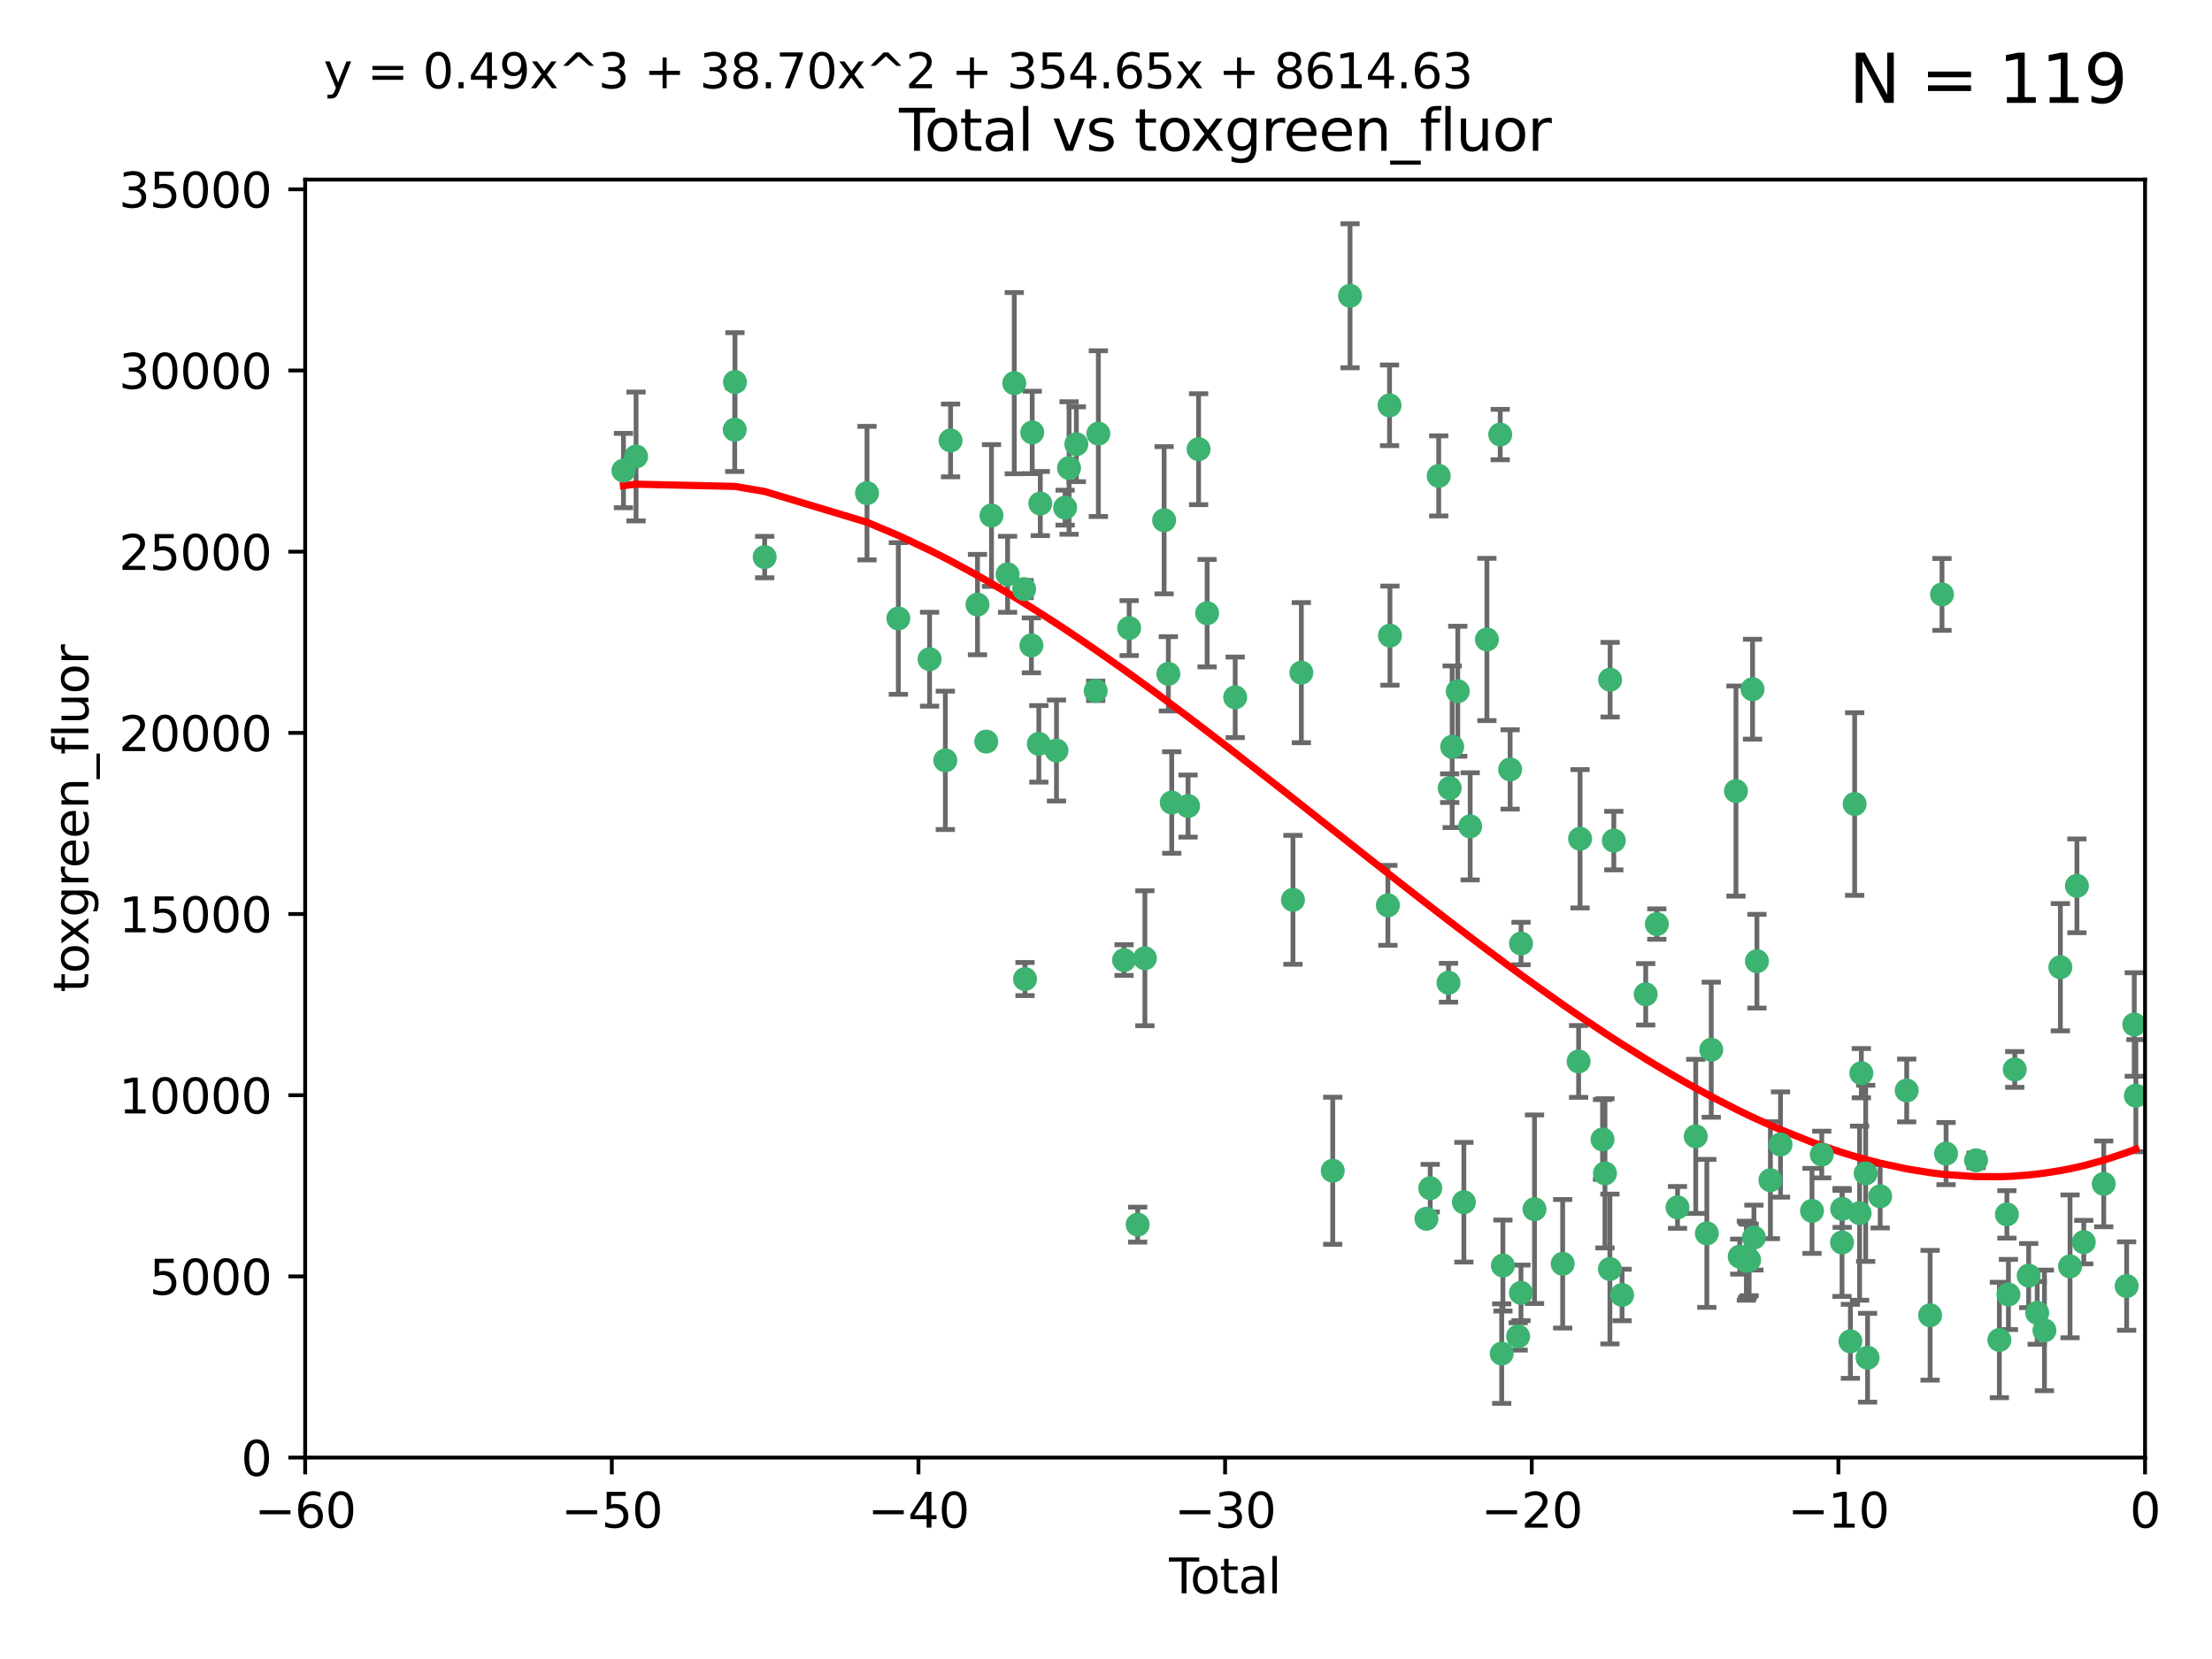 <?xml version="1.0" encoding="utf-8" standalone="no"?>
<!DOCTYPE svg PUBLIC "-//W3C//DTD SVG 1.1//EN"
  "http://www.w3.org/Graphics/SVG/1.1/DTD/svg11.dtd">
<svg xmlns:xlink="http://www.w3.org/1999/xlink" width="460.8pt" height="345.6pt" viewBox="0 0 460.8 345.6" xmlns="http://www.w3.org/2000/svg" version="1.1">
 <defs>
  <style type="text/css">*{stroke-linejoin: round; stroke-linecap: butt}</style>
 </defs>
 <g id="figure_1">
  <g id="patch_1">
   <path d="M 0 345.6 
L 460.8 345.6 
L 460.8 0 
L 0 0 
z
" style="fill: #ffffff"/>
  </g>
  <g id="axes_1">
   <g id="patch_2">
    <path d="M 63.571 303.64 
L 446.85 303.64 
L 446.85 37.411 
L 63.571 37.411 
z
" style="fill: #ffffff"/>
   </g>
   <g id="PathCollection_1">
    <defs>
     <path id="m0f8d09d39d" d="M 0 1.118 
C 0.297 1.118 0.581 1 0.791 0.791 
C 1 0.581 1.118 0.297 1.118 0 
C 1.118 -0.297 1 -0.581 0.791 -0.791 
C 0.581 -1 0.297 -1.118 0 -1.118 
C -0.297 -1.118 -0.581 -1 -0.791 -0.791 
C -1 -0.581 -1.118 -0.297 -1.118 0 
C -1.118 0.297 -1 0.581 -0.791 0.791 
C -0.581 1 -0.297 1.118 0 1.118 
z
" style="stroke: #3cb371"/>
    </defs>
    <g clip-path="url(#pe100ff63f2)">
     <use xlink:href="#m0f8d09d39d" x="129.877" y="98.026" style="fill: #3cb371; stroke: #3cb371"/>
     <use xlink:href="#m0f8d09d39d" x="132.505" y="95.094" style="fill: #3cb371; stroke: #3cb371"/>
     <use xlink:href="#m0f8d09d39d" x="153.06" y="89.516" style="fill: #3cb371; stroke: #3cb371"/>
     <use xlink:href="#m0f8d09d39d" x="153.109" y="79.578" style="fill: #3cb371; stroke: #3cb371"/>
     <use xlink:href="#m0f8d09d39d" x="159.296" y="116.045" style="fill: #3cb371; stroke: #3cb371"/>
     <use xlink:href="#m0f8d09d39d" x="180.613" y="102.727" style="fill: #3cb371; stroke: #3cb371"/>
     <use xlink:href="#m0f8d09d39d" x="187.142" y="128.839" style="fill: #3cb371; stroke: #3cb371"/>
     <use xlink:href="#m0f8d09d39d" x="193.65" y="137.321" style="fill: #3cb371; stroke: #3cb371"/>
     <use xlink:href="#m0f8d09d39d" x="196.928" y="158.394" style="fill: #3cb371; stroke: #3cb371"/>
     <use xlink:href="#m0f8d09d39d" x="198.022" y="91.754" style="fill: #3cb371; stroke: #3cb371"/>
     <use xlink:href="#m0f8d09d39d" x="203.628" y="125.947" style="fill: #3cb371; stroke: #3cb371"/>
     <use xlink:href="#m0f8d09d39d" x="205.457" y="154.483" style="fill: #3cb371; stroke: #3cb371"/>
     <use xlink:href="#m0f8d09d39d" x="206.546" y="107.386" style="fill: #3cb371; stroke: #3cb371"/>
     <use xlink:href="#m0f8d09d39d" x="209.899" y="119.635" style="fill: #3cb371; stroke: #3cb371"/>
     <use xlink:href="#m0f8d09d39d" x="211.29" y="79.819" style="fill: #3cb371; stroke: #3cb371"/>
     <use xlink:href="#m0f8d09d39d" x="213.346" y="122.72" style="fill: #3cb371; stroke: #3cb371"/>
     <use xlink:href="#m0f8d09d39d" x="213.53" y="203.953" style="fill: #3cb371; stroke: #3cb371"/>
     <use xlink:href="#m0f8d09d39d" x="214.858" y="134.443" style="fill: #3cb371; stroke: #3cb371"/>
     <use xlink:href="#m0f8d09d39d" x="215.034" y="90.084" style="fill: #3cb371; stroke: #3cb371"/>
     <use xlink:href="#m0f8d09d39d" x="216.408" y="154.954" style="fill: #3cb371; stroke: #3cb371"/>
     <use xlink:href="#m0f8d09d39d" x="216.713" y="104.896" style="fill: #3cb371; stroke: #3cb371"/>
     <use xlink:href="#m0f8d09d39d" x="220.086" y="156.348" style="fill: #3cb371; stroke: #3cb371"/>
     <use xlink:href="#m0f8d09d39d" x="221.886" y="105.756" style="fill: #3cb371; stroke: #3cb371"/>
     <use xlink:href="#m0f8d09d39d" x="222.705" y="97.498" style="fill: #3cb371; stroke: #3cb371"/>
     <use xlink:href="#m0f8d09d39d" x="224.223" y="92.545" style="fill: #3cb371; stroke: #3cb371"/>
     <use xlink:href="#m0f8d09d39d" x="228.257" y="143.916" style="fill: #3cb371; stroke: #3cb371"/>
     <use xlink:href="#m0f8d09d39d" x="228.807" y="90.332" style="fill: #3cb371; stroke: #3cb371"/>
     <use xlink:href="#m0f8d09d39d" x="234.16" y="200.005" style="fill: #3cb371; stroke: #3cb371"/>
     <use xlink:href="#m0f8d09d39d" x="235.222" y="130.84" style="fill: #3cb371; stroke: #3cb371"/>
     <use xlink:href="#m0f8d09d39d" x="236.998" y="255.109" style="fill: #3cb371; stroke: #3cb371"/>
     <use xlink:href="#m0f8d09d39d" x="238.504" y="199.62" style="fill: #3cb371; stroke: #3cb371"/>
     <use xlink:href="#m0f8d09d39d" x="242.509" y="108.373" style="fill: #3cb371; stroke: #3cb371"/>
     <use xlink:href="#m0f8d09d39d" x="243.389" y="140.37" style="fill: #3cb371; stroke: #3cb371"/>
     <use xlink:href="#m0f8d09d39d" x="244.094" y="167.179" style="fill: #3cb371; stroke: #3cb371"/>
     <use xlink:href="#m0f8d09d39d" x="247.495" y="167.916" style="fill: #3cb371; stroke: #3cb371"/>
     <use xlink:href="#m0f8d09d39d" x="249.689" y="93.572" style="fill: #3cb371; stroke: #3cb371"/>
     <use xlink:href="#m0f8d09d39d" x="251.465" y="127.738" style="fill: #3cb371; stroke: #3cb371"/>
     <use xlink:href="#m0f8d09d39d" x="257.315" y="145.262" style="fill: #3cb371; stroke: #3cb371"/>
     <use xlink:href="#m0f8d09d39d" x="269.346" y="187.448" style="fill: #3cb371; stroke: #3cb371"/>
     <use xlink:href="#m0f8d09d39d" x="271.094" y="140.122" style="fill: #3cb371; stroke: #3cb371"/>
     <use xlink:href="#m0f8d09d39d" x="277.635" y="243.887" style="fill: #3cb371; stroke: #3cb371"/>
     <use xlink:href="#m0f8d09d39d" x="281.237" y="61.614" style="fill: #3cb371; stroke: #3cb371"/>
     <use xlink:href="#m0f8d09d39d" x="289.121" y="188.597" style="fill: #3cb371; stroke: #3cb371"/>
     <use xlink:href="#m0f8d09d39d" x="289.467" y="84.44" style="fill: #3cb371; stroke: #3cb371"/>
     <use xlink:href="#m0f8d09d39d" x="289.552" y="132.411" style="fill: #3cb371; stroke: #3cb371"/>
     <use xlink:href="#m0f8d09d39d" x="297.153" y="253.893" style="fill: #3cb371; stroke: #3cb371"/>
     <use xlink:href="#m0f8d09d39d" x="297.94" y="247.522" style="fill: #3cb371; stroke: #3cb371"/>
     <use xlink:href="#m0f8d09d39d" x="299.712" y="99.14" style="fill: #3cb371; stroke: #3cb371"/>
     <use xlink:href="#m0f8d09d39d" x="301.749" y="204.723" style="fill: #3cb371; stroke: #3cb371"/>
     <use xlink:href="#m0f8d09d39d" x="301.998" y="164.19" style="fill: #3cb371; stroke: #3cb371"/>
     <use xlink:href="#m0f8d09d39d" x="302.514" y="155.561" style="fill: #3cb371; stroke: #3cb371"/>
     <use xlink:href="#m0f8d09d39d" x="303.68" y="143.999" style="fill: #3cb371; stroke: #3cb371"/>
     <use xlink:href="#m0f8d09d39d" x="304.952" y="250.441" style="fill: #3cb371; stroke: #3cb371"/>
     <use xlink:href="#m0f8d09d39d" x="306.264" y="172.143" style="fill: #3cb371; stroke: #3cb371"/>
     <use xlink:href="#m0f8d09d39d" x="309.75" y="133.213" style="fill: #3cb371; stroke: #3cb371"/>
     <use xlink:href="#m0f8d09d39d" x="312.525" y="90.523" style="fill: #3cb371; stroke: #3cb371"/>
     <use xlink:href="#m0f8d09d39d" x="312.834" y="281.982" style="fill: #3cb371; stroke: #3cb371"/>
     <use xlink:href="#m0f8d09d39d" x="313.084" y="263.634" style="fill: #3cb371; stroke: #3cb371"/>
     <use xlink:href="#m0f8d09d39d" x="314.588" y="160.289" style="fill: #3cb371; stroke: #3cb371"/>
     <use xlink:href="#m0f8d09d39d" x="316.255" y="278.401" style="fill: #3cb371; stroke: #3cb371"/>
     <use xlink:href="#m0f8d09d39d" x="316.844" y="269.321" style="fill: #3cb371; stroke: #3cb371"/>
     <use xlink:href="#m0f8d09d39d" x="316.858" y="196.552" style="fill: #3cb371; stroke: #3cb371"/>
     <use xlink:href="#m0f8d09d39d" x="319.667" y="251.902" style="fill: #3cb371; stroke: #3cb371"/>
     <use xlink:href="#m0f8d09d39d" x="325.532" y="263.272" style="fill: #3cb371; stroke: #3cb371"/>
     <use xlink:href="#m0f8d09d39d" x="328.853" y="221.118" style="fill: #3cb371; stroke: #3cb371"/>
     <use xlink:href="#m0f8d09d39d" x="329.157" y="174.728" style="fill: #3cb371; stroke: #3cb371"/>
     <use xlink:href="#m0f8d09d39d" x="333.841" y="237.366" style="fill: #3cb371; stroke: #3cb371"/>
     <use xlink:href="#m0f8d09d39d" x="334.342" y="244.424" style="fill: #3cb371; stroke: #3cb371"/>
     <use xlink:href="#m0f8d09d39d" x="335.371" y="264.357" style="fill: #3cb371; stroke: #3cb371"/>
     <use xlink:href="#m0f8d09d39d" x="335.418" y="141.593" style="fill: #3cb371; stroke: #3cb371"/>
     <use xlink:href="#m0f8d09d39d" x="336.187" y="175.112" style="fill: #3cb371; stroke: #3cb371"/>
     <use xlink:href="#m0f8d09d39d" x="337.906" y="269.764" style="fill: #3cb371; stroke: #3cb371"/>
     <use xlink:href="#m0f8d09d39d" x="342.831" y="207.131" style="fill: #3cb371; stroke: #3cb371"/>
     <use xlink:href="#m0f8d09d39d" x="345.148" y="192.502" style="fill: #3cb371; stroke: #3cb371"/>
     <use xlink:href="#m0f8d09d39d" x="349.456" y="251.524" style="fill: #3cb371; stroke: #3cb371"/>
     <use xlink:href="#m0f8d09d39d" x="353.253" y="236.725" style="fill: #3cb371; stroke: #3cb371"/>
     <use xlink:href="#m0f8d09d39d" x="355.566" y="256.937" style="fill: #3cb371; stroke: #3cb371"/>
     <use xlink:href="#m0f8d09d39d" x="356.485" y="218.674" style="fill: #3cb371; stroke: #3cb371"/>
     <use xlink:href="#m0f8d09d39d" x="361.634" y="164.794" style="fill: #3cb371; stroke: #3cb371"/>
     <use xlink:href="#m0f8d09d39d" x="362.418" y="261.772" style="fill: #3cb371; stroke: #3cb371"/>
     <use xlink:href="#m0f8d09d39d" x="363.802" y="262.628" style="fill: #3cb371; stroke: #3cb371"/>
     <use xlink:href="#m0f8d09d39d" x="364.037" y="262.571" style="fill: #3cb371; stroke: #3cb371"/>
     <use xlink:href="#m0f8d09d39d" x="364.379" y="262.474" style="fill: #3cb371; stroke: #3cb371"/>
     <use xlink:href="#m0f8d09d39d" x="365.089" y="143.576" style="fill: #3cb371; stroke: #3cb371"/>
     <use xlink:href="#m0f8d09d39d" x="365.376" y="257.808" style="fill: #3cb371; stroke: #3cb371"/>
     <use xlink:href="#m0f8d09d39d" x="366.001" y="200.236" style="fill: #3cb371; stroke: #3cb371"/>
     <use xlink:href="#m0f8d09d39d" x="368.806" y="245.856" style="fill: #3cb371; stroke: #3cb371"/>
     <use xlink:href="#m0f8d09d39d" x="370.913" y="238.42" style="fill: #3cb371; stroke: #3cb371"/>
     <use xlink:href="#m0f8d09d39d" x="377.474" y="252.246" style="fill: #3cb371; stroke: #3cb371"/>
     <use xlink:href="#m0f8d09d39d" x="379.506" y="240.511" style="fill: #3cb371; stroke: #3cb371"/>
     <use xlink:href="#m0f8d09d39d" x="383.73" y="258.827" style="fill: #3cb371; stroke: #3cb371"/>
     <use xlink:href="#m0f8d09d39d" x="383.763" y="251.838" style="fill: #3cb371; stroke: #3cb371"/>
     <use xlink:href="#m0f8d09d39d" x="385.471" y="279.423" style="fill: #3cb371; stroke: #3cb371"/>
     <use xlink:href="#m0f8d09d39d" x="386.359" y="167.495" style="fill: #3cb371; stroke: #3cb371"/>
     <use xlink:href="#m0f8d09d39d" x="387.387" y="252.723" style="fill: #3cb371; stroke: #3cb371"/>
     <use xlink:href="#m0f8d09d39d" x="387.751" y="223.562" style="fill: #3cb371; stroke: #3cb371"/>
     <use xlink:href="#m0f8d09d39d" x="388.656" y="244.428" style="fill: #3cb371; stroke: #3cb371"/>
     <use xlink:href="#m0f8d09d39d" x="389.05" y="282.837" style="fill: #3cb371; stroke: #3cb371"/>
     <use xlink:href="#m0f8d09d39d" x="391.674" y="249.211" style="fill: #3cb371; stroke: #3cb371"/>
     <use xlink:href="#m0f8d09d39d" x="397.202" y="227.169" style="fill: #3cb371; stroke: #3cb371"/>
     <use xlink:href="#m0f8d09d39d" x="402.078" y="273.991" style="fill: #3cb371; stroke: #3cb371"/>
     <use xlink:href="#m0f8d09d39d" x="404.555" y="123.828" style="fill: #3cb371; stroke: #3cb371"/>
     <use xlink:href="#m0f8d09d39d" x="405.4" y="240.314" style="fill: #3cb371; stroke: #3cb371"/>
     <use xlink:href="#m0f8d09d39d" x="411.653" y="241.718" style="fill: #3cb371; stroke: #3cb371"/>
     <use xlink:href="#m0f8d09d39d" x="416.507" y="279.141" style="fill: #3cb371; stroke: #3cb371"/>
     <use xlink:href="#m0f8d09d39d" x="418.073" y="252.978" style="fill: #3cb371; stroke: #3cb371"/>
     <use xlink:href="#m0f8d09d39d" x="418.393" y="269.669" style="fill: #3cb371; stroke: #3cb371"/>
     <use xlink:href="#m0f8d09d39d" x="419.711" y="222.785" style="fill: #3cb371; stroke: #3cb371"/>
     <use xlink:href="#m0f8d09d39d" x="422.61" y="265.728" style="fill: #3cb371; stroke: #3cb371"/>
     <use xlink:href="#m0f8d09d39d" x="424.389" y="273.493" style="fill: #3cb371; stroke: #3cb371"/>
     <use xlink:href="#m0f8d09d39d" x="425.895" y="277.145" style="fill: #3cb371; stroke: #3cb371"/>
     <use xlink:href="#m0f8d09d39d" x="429.212" y="201.488" style="fill: #3cb371; stroke: #3cb371"/>
     <use xlink:href="#m0f8d09d39d" x="431.226" y="263.81" style="fill: #3cb371; stroke: #3cb371"/>
     <use xlink:href="#m0f8d09d39d" x="432.66" y="184.534" style="fill: #3cb371; stroke: #3cb371"/>
     <use xlink:href="#m0f8d09d39d" x="434.085" y="258.759" style="fill: #3cb371; stroke: #3cb371"/>
     <use xlink:href="#m0f8d09d39d" x="438.245" y="246.624" style="fill: #3cb371; stroke: #3cb371"/>
     <use xlink:href="#m0f8d09d39d" x="443.019" y="267.91" style="fill: #3cb371; stroke: #3cb371"/>
     <use xlink:href="#m0f8d09d39d" x="444.608" y="213.42" style="fill: #3cb371; stroke: #3cb371"/>
     <use xlink:href="#m0f8d09d39d" x="444.939" y="228.248" style="fill: #3cb371; stroke: #3cb371"/>
    </g>
   </g>
   <g id="matplotlib.axis_1">
    <g id="xtick_1">
     <g id="line2d_1">
      <defs>
       <path id="mf03fa8006e" d="M 0 0 
L 0 3.5 
" style="stroke: #000000; stroke-width: 0.8"/>
      </defs>
      <g>
       <use xlink:href="#mf03fa8006e" x="63.571" y="303.64" style="stroke: #000000; stroke-width: 0.8"/>
      </g>
     </g>
     <g id="text_1">
      <!-- −60 -->
      <g transform="translate(53.019 318.238)scale(0.1 -0.1)">
       <defs>
        <path id="DejaVuSans-2212" d="M 678 2272 
L 4684 2272 
L 4684 1741 
L 678 1741 
L 678 2272 
z
" transform="scale(0.016)"/>
        <path id="DejaVuSans-36" d="M 2113 2584 
Q 1688 2584 1439 2293 
Q 1191 2003 1191 1497 
Q 1191 994 1439 701 
Q 1688 409 2113 409 
Q 2538 409 2786 701 
Q 3034 994 3034 1497 
Q 3034 2003 2786 2293 
Q 2538 2584 2113 2584 
z
M 3366 4563 
L 3366 3988 
Q 3128 4100 2886 4159 
Q 2644 4219 2406 4219 
Q 1781 4219 1451 3797 
Q 1122 3375 1075 2522 
Q 1259 2794 1537 2939 
Q 1816 3084 2150 3084 
Q 2853 3084 3261 2657 
Q 3669 2231 3669 1497 
Q 3669 778 3244 343 
Q 2819 -91 2113 -91 
Q 1303 -91 875 529 
Q 447 1150 447 2328 
Q 447 3434 972 4092 
Q 1497 4750 2381 4750 
Q 2619 4750 2861 4703 
Q 3103 4656 3366 4563 
z
" transform="scale(0.016)"/>
        <path id="DejaVuSans-30" d="M 2034 4250 
Q 1547 4250 1301 3770 
Q 1056 3291 1056 2328 
Q 1056 1369 1301 889 
Q 1547 409 2034 409 
Q 2525 409 2770 889 
Q 3016 1369 3016 2328 
Q 3016 3291 2770 3770 
Q 2525 4250 2034 4250 
z
M 2034 4750 
Q 2819 4750 3233 4129 
Q 3647 3509 3647 2328 
Q 3647 1150 3233 529 
Q 2819 -91 2034 -91 
Q 1250 -91 836 529 
Q 422 1150 422 2328 
Q 422 3509 836 4129 
Q 1250 4750 2034 4750 
z
" transform="scale(0.016)"/>
       </defs>
       <use xlink:href="#DejaVuSans-2212"/>
       <use xlink:href="#DejaVuSans-36" x="83.789"/>
       <use xlink:href="#DejaVuSans-30" x="147.412"/>
      </g>
     </g>
    </g>
    <g id="xtick_2">
     <g id="line2d_2">
      <g>
       <use xlink:href="#mf03fa8006e" x="127.451" y="303.64" style="stroke: #000000; stroke-width: 0.8"/>
      </g>
     </g>
     <g id="text_2">
      <!-- −50 -->
      <g transform="translate(116.899 318.238)scale(0.1 -0.1)">
       <defs>
        <path id="DejaVuSans-35" d="M 691 4666 
L 3169 4666 
L 3169 4134 
L 1269 4134 
L 1269 2991 
Q 1406 3038 1543 3061 
Q 1681 3084 1819 3084 
Q 2600 3084 3056 2656 
Q 3513 2228 3513 1497 
Q 3513 744 3044 326 
Q 2575 -91 1722 -91 
Q 1428 -91 1123 -41 
Q 819 9 494 109 
L 494 744 
Q 775 591 1075 516 
Q 1375 441 1709 441 
Q 2250 441 2565 725 
Q 2881 1009 2881 1497 
Q 2881 1984 2565 2268 
Q 2250 2553 1709 2553 
Q 1456 2553 1204 2497 
Q 953 2441 691 2322 
L 691 4666 
z
" transform="scale(0.016)"/>
       </defs>
       <use xlink:href="#DejaVuSans-2212"/>
       <use xlink:href="#DejaVuSans-35" x="83.789"/>
       <use xlink:href="#DejaVuSans-30" x="147.412"/>
      </g>
     </g>
    </g>
    <g id="xtick_3">
     <g id="line2d_3">
      <g>
       <use xlink:href="#mf03fa8006e" x="191.331" y="303.64" style="stroke: #000000; stroke-width: 0.8"/>
      </g>
     </g>
     <g id="text_3">
      <!-- −40 -->
      <g transform="translate(180.778 318.238)scale(0.1 -0.1)">
       <defs>
        <path id="DejaVuSans-34" d="M 2419 4116 
L 825 1625 
L 2419 1625 
L 2419 4116 
z
M 2253 4666 
L 3047 4666 
L 3047 1625 
L 3713 1625 
L 3713 1100 
L 3047 1100 
L 3047 0 
L 2419 0 
L 2419 1100 
L 313 1100 
L 313 1709 
L 2253 4666 
z
" transform="scale(0.016)"/>
       </defs>
       <use xlink:href="#DejaVuSans-2212"/>
       <use xlink:href="#DejaVuSans-34" x="83.789"/>
       <use xlink:href="#DejaVuSans-30" x="147.412"/>
      </g>
     </g>
    </g>
    <g id="xtick_4">
     <g id="line2d_4">
      <g>
       <use xlink:href="#mf03fa8006e" x="255.211" y="303.64" style="stroke: #000000; stroke-width: 0.8"/>
      </g>
     </g>
     <g id="text_4">
      <!-- −30 -->
      <g transform="translate(244.658 318.238)scale(0.1 -0.1)">
       <defs>
        <path id="DejaVuSans-33" d="M 2597 2516 
Q 3050 2419 3304 2112 
Q 3559 1806 3559 1356 
Q 3559 666 3084 287 
Q 2609 -91 1734 -91 
Q 1441 -91 1130 -33 
Q 819 25 488 141 
L 488 750 
Q 750 597 1062 519 
Q 1375 441 1716 441 
Q 2309 441 2620 675 
Q 2931 909 2931 1356 
Q 2931 1769 2642 2001 
Q 2353 2234 1838 2234 
L 1294 2234 
L 1294 2753 
L 1863 2753 
Q 2328 2753 2575 2939 
Q 2822 3125 2822 3475 
Q 2822 3834 2567 4026 
Q 2313 4219 1838 4219 
Q 1578 4219 1281 4162 
Q 984 4106 628 3988 
L 628 4550 
Q 988 4650 1302 4700 
Q 1616 4750 1894 4750 
Q 2613 4750 3031 4423 
Q 3450 4097 3450 3541 
Q 3450 3153 3228 2886 
Q 3006 2619 2597 2516 
z
" transform="scale(0.016)"/>
       </defs>
       <use xlink:href="#DejaVuSans-2212"/>
       <use xlink:href="#DejaVuSans-33" x="83.789"/>
       <use xlink:href="#DejaVuSans-30" x="147.412"/>
      </g>
     </g>
    </g>
    <g id="xtick_5">
     <g id="line2d_5">
      <g>
       <use xlink:href="#mf03fa8006e" x="319.09" y="303.64" style="stroke: #000000; stroke-width: 0.8"/>
      </g>
     </g>
     <g id="text_5">
      <!-- −20 -->
      <g transform="translate(308.538 318.238)scale(0.1 -0.1)">
       <defs>
        <path id="DejaVuSans-32" d="M 1228 531 
L 3431 531 
L 3431 0 
L 469 0 
L 469 531 
Q 828 903 1448 1529 
Q 2069 2156 2228 2338 
Q 2531 2678 2651 2914 
Q 2772 3150 2772 3378 
Q 2772 3750 2511 3984 
Q 2250 4219 1831 4219 
Q 1534 4219 1204 4116 
Q 875 4013 500 3803 
L 500 4441 
Q 881 4594 1212 4672 
Q 1544 4750 1819 4750 
Q 2544 4750 2975 4387 
Q 3406 4025 3406 3419 
Q 3406 3131 3298 2873 
Q 3191 2616 2906 2266 
Q 2828 2175 2409 1742 
Q 1991 1309 1228 531 
z
" transform="scale(0.016)"/>
       </defs>
       <use xlink:href="#DejaVuSans-2212"/>
       <use xlink:href="#DejaVuSans-32" x="83.789"/>
       <use xlink:href="#DejaVuSans-30" x="147.412"/>
      </g>
     </g>
    </g>
    <g id="xtick_6">
     <g id="line2d_6">
      <g>
       <use xlink:href="#mf03fa8006e" x="382.97" y="303.64" style="stroke: #000000; stroke-width: 0.8"/>
      </g>
     </g>
     <g id="text_6">
      <!-- −10 -->
      <g transform="translate(372.418 318.238)scale(0.1 -0.1)">
       <defs>
        <path id="DejaVuSans-31" d="M 794 531 
L 1825 531 
L 1825 4091 
L 703 3866 
L 703 4441 
L 1819 4666 
L 2450 4666 
L 2450 531 
L 3481 531 
L 3481 0 
L 794 0 
L 794 531 
z
" transform="scale(0.016)"/>
       </defs>
       <use xlink:href="#DejaVuSans-2212"/>
       <use xlink:href="#DejaVuSans-31" x="83.789"/>
       <use xlink:href="#DejaVuSans-30" x="147.412"/>
      </g>
     </g>
    </g>
    <g id="xtick_7">
     <g id="line2d_7">
      <g>
       <use xlink:href="#mf03fa8006e" x="446.85" y="303.64" style="stroke: #000000; stroke-width: 0.8"/>
      </g>
     </g>
     <g id="text_7">
      <!-- 0 -->
      <g transform="translate(443.669 318.238)scale(0.1 -0.1)">
       <use xlink:href="#DejaVuSans-30"/>
      </g>
     </g>
    </g>
    <g id="text_8">
     <!-- Total -->
     <g transform="translate(243.534 331.917)scale(0.1 -0.1)">
      <defs>
       <path id="DejaVuSans-54" d="M -19 4666 
L 3928 4666 
L 3928 4134 
L 2272 4134 
L 2272 0 
L 1638 0 
L 1638 4134 
L -19 4134 
L -19 4666 
z
" transform="scale(0.016)"/>
       <path id="DejaVuSans-6f" d="M 1959 3097 
Q 1497 3097 1228 2736 
Q 959 2375 959 1747 
Q 959 1119 1226 758 
Q 1494 397 1959 397 
Q 2419 397 2687 759 
Q 2956 1122 2956 1747 
Q 2956 2369 2687 2733 
Q 2419 3097 1959 3097 
z
M 1959 3584 
Q 2709 3584 3137 3096 
Q 3566 2609 3566 1747 
Q 3566 888 3137 398 
Q 2709 -91 1959 -91 
Q 1206 -91 779 398 
Q 353 888 353 1747 
Q 353 2609 779 3096 
Q 1206 3584 1959 3584 
z
" transform="scale(0.016)"/>
       <path id="DejaVuSans-74" d="M 1172 4494 
L 1172 3500 
L 2356 3500 
L 2356 3053 
L 1172 3053 
L 1172 1153 
Q 1172 725 1289 603 
Q 1406 481 1766 481 
L 2356 481 
L 2356 0 
L 1766 0 
Q 1100 0 847 248 
Q 594 497 594 1153 
L 594 3053 
L 172 3053 
L 172 3500 
L 594 3500 
L 594 4494 
L 1172 4494 
z
" transform="scale(0.016)"/>
       <path id="DejaVuSans-61" d="M 2194 1759 
Q 1497 1759 1228 1600 
Q 959 1441 959 1056 
Q 959 750 1161 570 
Q 1363 391 1709 391 
Q 2188 391 2477 730 
Q 2766 1069 2766 1631 
L 2766 1759 
L 2194 1759 
z
M 3341 1997 
L 3341 0 
L 2766 0 
L 2766 531 
Q 2569 213 2275 61 
Q 1981 -91 1556 -91 
Q 1019 -91 701 211 
Q 384 513 384 1019 
Q 384 1609 779 1909 
Q 1175 2209 1959 2209 
L 2766 2209 
L 2766 2266 
Q 2766 2663 2505 2880 
Q 2244 3097 1772 3097 
Q 1472 3097 1187 3025 
Q 903 2953 641 2809 
L 641 3341 
Q 956 3463 1253 3523 
Q 1550 3584 1831 3584 
Q 2591 3584 2966 3190 
Q 3341 2797 3341 1997 
z
" transform="scale(0.016)"/>
       <path id="DejaVuSans-6c" d="M 603 4863 
L 1178 4863 
L 1178 0 
L 603 0 
L 603 4863 
z
" transform="scale(0.016)"/>
      </defs>
      <use xlink:href="#DejaVuSans-54"/>
      <use xlink:href="#DejaVuSans-6f" x="44.084"/>
      <use xlink:href="#DejaVuSans-74" x="105.266"/>
      <use xlink:href="#DejaVuSans-61" x="144.475"/>
      <use xlink:href="#DejaVuSans-6c" x="205.754"/>
     </g>
    </g>
   </g>
   <g id="matplotlib.axis_2">
    <g id="ytick_1">
     <g id="line2d_8">
      <defs>
       <path id="m84253ba195" d="M 0 0 
L -3.5 0 
" style="stroke: #000000; stroke-width: 0.8"/>
      </defs>
      <g>
       <use xlink:href="#m84253ba195" x="63.571" y="303.64" style="stroke: #000000; stroke-width: 0.8"/>
      </g>
     </g>
     <g id="text_9">
      <!-- 0 -->
      <g transform="translate(50.209 307.439)scale(0.1 -0.1)">
       <use xlink:href="#DejaVuSans-30"/>
      </g>
     </g>
    </g>
    <g id="ytick_2">
     <g id="line2d_9">
      <g>
       <use xlink:href="#m84253ba195" x="63.571" y="265.897" style="stroke: #000000; stroke-width: 0.8"/>
      </g>
     </g>
     <g id="text_10">
      <!-- 5000 -->
      <g transform="translate(31.121 269.696)scale(0.1 -0.1)">
       <use xlink:href="#DejaVuSans-35"/>
       <use xlink:href="#DejaVuSans-30" x="63.623"/>
       <use xlink:href="#DejaVuSans-30" x="127.246"/>
       <use xlink:href="#DejaVuSans-30" x="190.869"/>
      </g>
     </g>
    </g>
    <g id="ytick_3">
     <g id="line2d_10">
      <g>
       <use xlink:href="#m84253ba195" x="63.571" y="228.154" style="stroke: #000000; stroke-width: 0.8"/>
      </g>
     </g>
     <g id="text_11">
      <!-- 10000 -->
      <g transform="translate(24.759 231.953)scale(0.1 -0.1)">
       <use xlink:href="#DejaVuSans-31"/>
       <use xlink:href="#DejaVuSans-30" x="63.623"/>
       <use xlink:href="#DejaVuSans-30" x="127.246"/>
       <use xlink:href="#DejaVuSans-30" x="190.869"/>
       <use xlink:href="#DejaVuSans-30" x="254.492"/>
      </g>
     </g>
    </g>
    <g id="ytick_4">
     <g id="line2d_11">
      <g>
       <use xlink:href="#m84253ba195" x="63.571" y="190.411" style="stroke: #000000; stroke-width: 0.8"/>
      </g>
     </g>
     <g id="text_12">
      <!-- 15000 -->
      <g transform="translate(24.759 194.21)scale(0.1 -0.1)">
       <use xlink:href="#DejaVuSans-31"/>
       <use xlink:href="#DejaVuSans-35" x="63.623"/>
       <use xlink:href="#DejaVuSans-30" x="127.246"/>
       <use xlink:href="#DejaVuSans-30" x="190.869"/>
       <use xlink:href="#DejaVuSans-30" x="254.492"/>
      </g>
     </g>
    </g>
    <g id="ytick_5">
     <g id="line2d_12">
      <g>
       <use xlink:href="#m84253ba195" x="63.571" y="152.668" style="stroke: #000000; stroke-width: 0.8"/>
      </g>
     </g>
     <g id="text_13">
      <!-- 20000 -->
      <g transform="translate(24.759 156.467)scale(0.1 -0.1)">
       <use xlink:href="#DejaVuSans-32"/>
       <use xlink:href="#DejaVuSans-30" x="63.623"/>
       <use xlink:href="#DejaVuSans-30" x="127.246"/>
       <use xlink:href="#DejaVuSans-30" x="190.869"/>
       <use xlink:href="#DejaVuSans-30" x="254.492"/>
      </g>
     </g>
    </g>
    <g id="ytick_6">
     <g id="line2d_13">
      <g>
       <use xlink:href="#m84253ba195" x="63.571" y="114.925" style="stroke: #000000; stroke-width: 0.8"/>
      </g>
     </g>
     <g id="text_14">
      <!-- 25000 -->
      <g transform="translate(24.759 118.724)scale(0.1 -0.1)">
       <use xlink:href="#DejaVuSans-32"/>
       <use xlink:href="#DejaVuSans-35" x="63.623"/>
       <use xlink:href="#DejaVuSans-30" x="127.246"/>
       <use xlink:href="#DejaVuSans-30" x="190.869"/>
       <use xlink:href="#DejaVuSans-30" x="254.492"/>
      </g>
     </g>
    </g>
    <g id="ytick_7">
     <g id="line2d_14">
      <g>
       <use xlink:href="#m84253ba195" x="63.571" y="77.181" style="stroke: #000000; stroke-width: 0.8"/>
      </g>
     </g>
     <g id="text_15">
      <!-- 30000 -->
      <g transform="translate(24.759 80.981)scale(0.1 -0.1)">
       <use xlink:href="#DejaVuSans-33"/>
       <use xlink:href="#DejaVuSans-30" x="63.623"/>
       <use xlink:href="#DejaVuSans-30" x="127.246"/>
       <use xlink:href="#DejaVuSans-30" x="190.869"/>
       <use xlink:href="#DejaVuSans-30" x="254.492"/>
      </g>
     </g>
    </g>
    <g id="ytick_8">
     <g id="line2d_15">
      <g>
       <use xlink:href="#m84253ba195" x="63.571" y="39.438" style="stroke: #000000; stroke-width: 0.8"/>
      </g>
     </g>
     <g id="text_16">
      <!-- 35000 -->
      <g transform="translate(24.759 43.238)scale(0.1 -0.1)">
       <use xlink:href="#DejaVuSans-33"/>
       <use xlink:href="#DejaVuSans-35" x="63.623"/>
       <use xlink:href="#DejaVuSans-30" x="127.246"/>
       <use xlink:href="#DejaVuSans-30" x="190.869"/>
       <use xlink:href="#DejaVuSans-30" x="254.492"/>
      </g>
     </g>
    </g>
    <g id="text_17">
     <!-- toxgreen_fluor -->
     <g transform="translate(18.401 206.72)rotate(-90)scale(0.1 -0.1)">
      <defs>
       <path id="DejaVuSans-78" d="M 3513 3500 
L 2247 1797 
L 3578 0 
L 2900 0 
L 1881 1375 
L 863 0 
L 184 0 
L 1544 1831 
L 300 3500 
L 978 3500 
L 1906 2253 
L 2834 3500 
L 3513 3500 
z
" transform="scale(0.016)"/>
       <path id="DejaVuSans-67" d="M 2906 1791 
Q 2906 2416 2648 2759 
Q 2391 3103 1925 3103 
Q 1463 3103 1205 2759 
Q 947 2416 947 1791 
Q 947 1169 1205 825 
Q 1463 481 1925 481 
Q 2391 481 2648 825 
Q 2906 1169 2906 1791 
z
M 3481 434 
Q 3481 -459 3084 -895 
Q 2688 -1331 1869 -1331 
Q 1566 -1331 1297 -1286 
Q 1028 -1241 775 -1147 
L 775 -588 
Q 1028 -725 1275 -790 
Q 1522 -856 1778 -856 
Q 2344 -856 2625 -561 
Q 2906 -266 2906 331 
L 2906 616 
Q 2728 306 2450 153 
Q 2172 0 1784 0 
Q 1141 0 747 490 
Q 353 981 353 1791 
Q 353 2603 747 3093 
Q 1141 3584 1784 3584 
Q 2172 3584 2450 3431 
Q 2728 3278 2906 2969 
L 2906 3500 
L 3481 3500 
L 3481 434 
z
" transform="scale(0.016)"/>
       <path id="DejaVuSans-72" d="M 2631 2963 
Q 2534 3019 2420 3045 
Q 2306 3072 2169 3072 
Q 1681 3072 1420 2755 
Q 1159 2438 1159 1844 
L 1159 0 
L 581 0 
L 581 3500 
L 1159 3500 
L 1159 2956 
Q 1341 3275 1631 3429 
Q 1922 3584 2338 3584 
Q 2397 3584 2469 3576 
Q 2541 3569 2628 3553 
L 2631 2963 
z
" transform="scale(0.016)"/>
       <path id="DejaVuSans-65" d="M 3597 1894 
L 3597 1613 
L 953 1613 
Q 991 1019 1311 708 
Q 1631 397 2203 397 
Q 2534 397 2845 478 
Q 3156 559 3463 722 
L 3463 178 
Q 3153 47 2828 -22 
Q 2503 -91 2169 -91 
Q 1331 -91 842 396 
Q 353 884 353 1716 
Q 353 2575 817 3079 
Q 1281 3584 2069 3584 
Q 2775 3584 3186 3129 
Q 3597 2675 3597 1894 
z
M 3022 2063 
Q 3016 2534 2758 2815 
Q 2500 3097 2075 3097 
Q 1594 3097 1305 2825 
Q 1016 2553 972 2059 
L 3022 2063 
z
" transform="scale(0.016)"/>
       <path id="DejaVuSans-6e" d="M 3513 2113 
L 3513 0 
L 2938 0 
L 2938 2094 
Q 2938 2591 2744 2837 
Q 2550 3084 2163 3084 
Q 1697 3084 1428 2787 
Q 1159 2491 1159 1978 
L 1159 0 
L 581 0 
L 581 3500 
L 1159 3500 
L 1159 2956 
Q 1366 3272 1645 3428 
Q 1925 3584 2291 3584 
Q 2894 3584 3203 3211 
Q 3513 2838 3513 2113 
z
" transform="scale(0.016)"/>
       <path id="DejaVuSans-5f" d="M 3263 -1063 
L 3263 -1509 
L -63 -1509 
L -63 -1063 
L 3263 -1063 
z
" transform="scale(0.016)"/>
       <path id="DejaVuSans-66" d="M 2375 4863 
L 2375 4384 
L 1825 4384 
Q 1516 4384 1395 4259 
Q 1275 4134 1275 3809 
L 1275 3500 
L 2222 3500 
L 2222 3053 
L 1275 3053 
L 1275 0 
L 697 0 
L 697 3053 
L 147 3053 
L 147 3500 
L 697 3500 
L 697 3744 
Q 697 4328 969 4595 
Q 1241 4863 1831 4863 
L 2375 4863 
z
" transform="scale(0.016)"/>
       <path id="DejaVuSans-75" d="M 544 1381 
L 544 3500 
L 1119 3500 
L 1119 1403 
Q 1119 906 1312 657 
Q 1506 409 1894 409 
Q 2359 409 2629 706 
Q 2900 1003 2900 1516 
L 2900 3500 
L 3475 3500 
L 3475 0 
L 2900 0 
L 2900 538 
Q 2691 219 2414 64 
Q 2138 -91 1772 -91 
Q 1169 -91 856 284 
Q 544 659 544 1381 
z
M 1991 3584 
L 1991 3584 
z
" transform="scale(0.016)"/>
      </defs>
      <use xlink:href="#DejaVuSans-74"/>
      <use xlink:href="#DejaVuSans-6f" x="39.209"/>
      <use xlink:href="#DejaVuSans-78" x="97.266"/>
      <use xlink:href="#DejaVuSans-67" x="156.445"/>
      <use xlink:href="#DejaVuSans-72" x="219.922"/>
      <use xlink:href="#DejaVuSans-65" x="258.785"/>
      <use xlink:href="#DejaVuSans-65" x="320.309"/>
      <use xlink:href="#DejaVuSans-6e" x="381.832"/>
      <use xlink:href="#DejaVuSans-5f" x="445.211"/>
      <use xlink:href="#DejaVuSans-66" x="495.211"/>
      <use xlink:href="#DejaVuSans-6c" x="530.416"/>
      <use xlink:href="#DejaVuSans-75" x="558.199"/>
      <use xlink:href="#DejaVuSans-6f" x="621.578"/>
      <use xlink:href="#DejaVuSans-72" x="682.76"/>
     </g>
    </g>
   </g>
   <g id="LineCollection_1">
    <path d="M 129.877 105.772 
L 129.877 90.281 
" clip-path="url(#pe100ff63f2)" style="fill: none; stroke: #696969"/>
    <path d="M 132.505 108.514 
L 132.505 81.675 
" clip-path="url(#pe100ff63f2)" style="fill: none; stroke: #696969"/>
    <path d="M 153.06 98.217 
L 153.06 80.815 
" clip-path="url(#pe100ff63f2)" style="fill: none; stroke: #696969"/>
    <path d="M 153.109 89.863 
L 153.109 69.294 
" clip-path="url(#pe100ff63f2)" style="fill: none; stroke: #696969"/>
    <path d="M 159.296 120.361 
L 159.296 111.729 
" clip-path="url(#pe100ff63f2)" style="fill: none; stroke: #696969"/>
    <path d="M 180.613 116.638 
L 180.613 88.815 
" clip-path="url(#pe100ff63f2)" style="fill: none; stroke: #696969"/>
    <path d="M 187.142 144.637 
L 187.142 113.041 
" clip-path="url(#pe100ff63f2)" style="fill: none; stroke: #696969"/>
    <path d="M 193.65 147.102 
L 193.65 127.541 
" clip-path="url(#pe100ff63f2)" style="fill: none; stroke: #696969"/>
    <path d="M 196.928 172.807 
L 196.928 143.981 
" clip-path="url(#pe100ff63f2)" style="fill: none; stroke: #696969"/>
    <path d="M 198.022 99.334 
L 198.022 84.174 
" clip-path="url(#pe100ff63f2)" style="fill: none; stroke: #696969"/>
    <path d="M 203.628 136.397 
L 203.628 115.497 
" clip-path="url(#pe100ff63f2)" style="fill: none; stroke: #696969"/>
    <path d="M 205.457 155.048 
L 205.457 153.918 
" clip-path="url(#pe100ff63f2)" style="fill: none; stroke: #696969"/>
    <path d="M 206.546 122.155 
L 206.546 92.617 
" clip-path="url(#pe100ff63f2)" style="fill: none; stroke: #696969"/>
    <path d="M 209.899 127.554 
L 209.899 111.717 
" clip-path="url(#pe100ff63f2)" style="fill: none; stroke: #696969"/>
    <path d="M 211.29 98.693 
L 211.29 60.945 
" clip-path="url(#pe100ff63f2)" style="fill: none; stroke: #696969"/>
    <path d="M 213.346 124.514 
L 213.346 120.926 
" clip-path="url(#pe100ff63f2)" style="fill: none; stroke: #696969"/>
    <path d="M 213.53 207.405 
L 213.53 200.501 
" clip-path="url(#pe100ff63f2)" style="fill: none; stroke: #696969"/>
    <path d="M 214.858 140.163 
L 214.858 128.724 
" clip-path="url(#pe100ff63f2)" style="fill: none; stroke: #696969"/>
    <path d="M 215.034 98.668 
L 215.034 81.501 
" clip-path="url(#pe100ff63f2)" style="fill: none; stroke: #696969"/>
    <path d="M 216.408 162.929 
L 216.408 146.979 
" clip-path="url(#pe100ff63f2)" style="fill: none; stroke: #696969"/>
    <path d="M 216.713 111.578 
L 216.713 98.214 
" clip-path="url(#pe100ff63f2)" style="fill: none; stroke: #696969"/>
    <path d="M 220.086 166.868 
L 220.086 145.829 
" clip-path="url(#pe100ff63f2)" style="fill: none; stroke: #696969"/>
    <path d="M 221.886 109.392 
L 221.886 102.12 
" clip-path="url(#pe100ff63f2)" style="fill: none; stroke: #696969"/>
    <path d="M 222.705 111.302 
L 222.705 83.693 
" clip-path="url(#pe100ff63f2)" style="fill: none; stroke: #696969"/>
    <path d="M 224.223 100.341 
L 224.223 84.749 
" clip-path="url(#pe100ff63f2)" style="fill: none; stroke: #696969"/>
    <path d="M 228.257 145.941 
L 228.257 141.891 
" clip-path="url(#pe100ff63f2)" style="fill: none; stroke: #696969"/>
    <path d="M 228.807 107.592 
L 228.807 73.071 
" clip-path="url(#pe100ff63f2)" style="fill: none; stroke: #696969"/>
    <path d="M 234.16 203.204 
L 234.16 196.806 
" clip-path="url(#pe100ff63f2)" style="fill: none; stroke: #696969"/>
    <path d="M 235.222 136.561 
L 235.222 125.12 
" clip-path="url(#pe100ff63f2)" style="fill: none; stroke: #696969"/>
    <path d="M 236.998 258.755 
L 236.998 251.464 
" clip-path="url(#pe100ff63f2)" style="fill: none; stroke: #696969"/>
    <path d="M 238.504 213.675 
L 238.504 185.565 
" clip-path="url(#pe100ff63f2)" style="fill: none; stroke: #696969"/>
    <path d="M 242.509 123.707 
L 242.509 93.039 
" clip-path="url(#pe100ff63f2)" style="fill: none; stroke: #696969"/>
    <path d="M 243.389 148.106 
L 243.389 132.634 
" clip-path="url(#pe100ff63f2)" style="fill: none; stroke: #696969"/>
    <path d="M 244.094 177.756 
L 244.094 156.602 
" clip-path="url(#pe100ff63f2)" style="fill: none; stroke: #696969"/>
    <path d="M 247.495 174.389 
L 247.495 161.444 
" clip-path="url(#pe100ff63f2)" style="fill: none; stroke: #696969"/>
    <path d="M 249.689 105.129 
L 249.689 82.016 
" clip-path="url(#pe100ff63f2)" style="fill: none; stroke: #696969"/>
    <path d="M 251.465 138.926 
L 251.465 116.549 
" clip-path="url(#pe100ff63f2)" style="fill: none; stroke: #696969"/>
    <path d="M 257.315 153.647 
L 257.315 136.877 
" clip-path="url(#pe100ff63f2)" style="fill: none; stroke: #696969"/>
    <path d="M 269.346 200.874 
L 269.346 174.022 
" clip-path="url(#pe100ff63f2)" style="fill: none; stroke: #696969"/>
    <path d="M 271.094 154.719 
L 271.094 125.526 
" clip-path="url(#pe100ff63f2)" style="fill: none; stroke: #696969"/>
    <path d="M 277.635 259.205 
L 277.635 228.569 
" clip-path="url(#pe100ff63f2)" style="fill: none; stroke: #696969"/>
    <path d="M 281.237 76.614 
L 281.237 46.614 
" clip-path="url(#pe100ff63f2)" style="fill: none; stroke: #696969"/>
    <path d="M 289.121 196.924 
L 289.121 180.269 
" clip-path="url(#pe100ff63f2)" style="fill: none; stroke: #696969"/>
    <path d="M 289.467 92.843 
L 289.467 76.037 
" clip-path="url(#pe100ff63f2)" style="fill: none; stroke: #696969"/>
    <path d="M 289.552 142.738 
L 289.552 122.084 
" clip-path="url(#pe100ff63f2)" style="fill: none; stroke: #696969"/>
    <path d="M 297.153 254.845 
L 297.153 252.94 
" clip-path="url(#pe100ff63f2)" style="fill: none; stroke: #696969"/>
    <path d="M 297.94 252.489 
L 297.94 242.555 
" clip-path="url(#pe100ff63f2)" style="fill: none; stroke: #696969"/>
    <path d="M 299.712 107.483 
L 299.712 90.798 
" clip-path="url(#pe100ff63f2)" style="fill: none; stroke: #696969"/>
    <path d="M 301.749 208.763 
L 301.749 200.682 
" clip-path="url(#pe100ff63f2)" style="fill: none; stroke: #696969"/>
    <path d="M 301.998 167.175 
L 301.998 161.206 
" clip-path="url(#pe100ff63f2)" style="fill: none; stroke: #696969"/>
    <path d="M 302.514 172.398 
L 302.514 138.724 
" clip-path="url(#pe100ff63f2)" style="fill: none; stroke: #696969"/>
    <path d="M 303.68 157.537 
L 303.68 130.461 
" clip-path="url(#pe100ff63f2)" style="fill: none; stroke: #696969"/>
    <path d="M 304.952 262.909 
L 304.952 237.974 
" clip-path="url(#pe100ff63f2)" style="fill: none; stroke: #696969"/>
    <path d="M 306.264 183.299 
L 306.264 160.986 
" clip-path="url(#pe100ff63f2)" style="fill: none; stroke: #696969"/>
    <path d="M 309.75 150.11 
L 309.75 116.316 
" clip-path="url(#pe100ff63f2)" style="fill: none; stroke: #696969"/>
    <path d="M 312.525 95.772 
L 312.525 85.274 
" clip-path="url(#pe100ff63f2)" style="fill: none; stroke: #696969"/>
    <path d="M 312.834 292.352 
L 312.834 271.612 
" clip-path="url(#pe100ff63f2)" style="fill: none; stroke: #696969"/>
    <path d="M 313.084 273.111 
L 313.084 254.158 
" clip-path="url(#pe100ff63f2)" style="fill: none; stroke: #696969"/>
    <path d="M 314.588 168.551 
L 314.588 152.026 
" clip-path="url(#pe100ff63f2)" style="fill: none; stroke: #696969"/>
    <path d="M 316.255 281.253 
L 316.255 275.55 
" clip-path="url(#pe100ff63f2)" style="fill: none; stroke: #696969"/>
    <path d="M 316.844 275.109 
L 316.844 263.534 
" clip-path="url(#pe100ff63f2)" style="fill: none; stroke: #696969"/>
    <path d="M 316.858 200.974 
L 316.858 192.13 
" clip-path="url(#pe100ff63f2)" style="fill: none; stroke: #696969"/>
    <path d="M 319.667 271.544 
L 319.667 232.26 
" clip-path="url(#pe100ff63f2)" style="fill: none; stroke: #696969"/>
    <path d="M 325.532 276.66 
L 325.532 249.883 
" clip-path="url(#pe100ff63f2)" style="fill: none; stroke: #696969"/>
    <path d="M 328.853 228.596 
L 328.853 213.64 
" clip-path="url(#pe100ff63f2)" style="fill: none; stroke: #696969"/>
    <path d="M 329.157 189.135 
L 329.157 160.322 
" clip-path="url(#pe100ff63f2)" style="fill: none; stroke: #696969"/>
    <path d="M 333.841 245.665 
L 333.841 229.068 
" clip-path="url(#pe100ff63f2)" style="fill: none; stroke: #696969"/>
    <path d="M 334.342 259.965 
L 334.342 228.883 
" clip-path="url(#pe100ff63f2)" style="fill: none; stroke: #696969"/>
    <path d="M 335.371 279.964 
L 335.371 248.75 
" clip-path="url(#pe100ff63f2)" style="fill: none; stroke: #696969"/>
    <path d="M 335.418 149.363 
L 335.418 133.823 
" clip-path="url(#pe100ff63f2)" style="fill: none; stroke: #696969"/>
    <path d="M 336.187 181.212 
L 336.187 169.013 
" clip-path="url(#pe100ff63f2)" style="fill: none; stroke: #696969"/>
    <path d="M 337.906 275.127 
L 337.906 264.4 
" clip-path="url(#pe100ff63f2)" style="fill: none; stroke: #696969"/>
    <path d="M 342.831 213.527 
L 342.831 200.736 
" clip-path="url(#pe100ff63f2)" style="fill: none; stroke: #696969"/>
    <path d="M 345.148 195.669 
L 345.148 189.335 
" clip-path="url(#pe100ff63f2)" style="fill: none; stroke: #696969"/>
    <path d="M 349.456 255.883 
L 349.456 247.164 
" clip-path="url(#pe100ff63f2)" style="fill: none; stroke: #696969"/>
    <path d="M 353.253 252.781 
L 353.253 220.67 
" clip-path="url(#pe100ff63f2)" style="fill: none; stroke: #696969"/>
    <path d="M 355.566 272.347 
L 355.566 241.526 
" clip-path="url(#pe100ff63f2)" style="fill: none; stroke: #696969"/>
    <path d="M 356.485 232.742 
L 356.485 204.605 
" clip-path="url(#pe100ff63f2)" style="fill: none; stroke: #696969"/>
    <path d="M 361.634 186.68 
L 361.634 142.908 
" clip-path="url(#pe100ff63f2)" style="fill: none; stroke: #696969"/>
    <path d="M 362.418 265.422 
L 362.418 258.121 
" clip-path="url(#pe100ff63f2)" style="fill: none; stroke: #696969"/>
    <path d="M 363.802 270.857 
L 363.802 254.399 
" clip-path="url(#pe100ff63f2)" style="fill: none; stroke: #696969"/>
    <path d="M 364.037 270.288 
L 364.037 254.854 
" clip-path="url(#pe100ff63f2)" style="fill: none; stroke: #696969"/>
    <path d="M 364.379 269.915 
L 364.379 255.033 
" clip-path="url(#pe100ff63f2)" style="fill: none; stroke: #696969"/>
    <path d="M 365.089 153.98 
L 365.089 133.171 
" clip-path="url(#pe100ff63f2)" style="fill: none; stroke: #696969"/>
    <path d="M 365.376 264.569 
L 365.376 251.047 
" clip-path="url(#pe100ff63f2)" style="fill: none; stroke: #696969"/>
    <path d="M 366.001 209.997 
L 366.001 190.475 
" clip-path="url(#pe100ff63f2)" style="fill: none; stroke: #696969"/>
    <path d="M 368.806 258.035 
L 368.806 233.677 
" clip-path="url(#pe100ff63f2)" style="fill: none; stroke: #696969"/>
    <path d="M 370.913 249.385 
L 370.913 227.454 
" clip-path="url(#pe100ff63f2)" style="fill: none; stroke: #696969"/>
    <path d="M 377.474 261.1 
L 377.474 243.393 
" clip-path="url(#pe100ff63f2)" style="fill: none; stroke: #696969"/>
    <path d="M 379.506 245.375 
L 379.506 235.646 
" clip-path="url(#pe100ff63f2)" style="fill: none; stroke: #696969"/>
    <path d="M 383.73 270.066 
L 383.73 247.588 
" clip-path="url(#pe100ff63f2)" style="fill: none; stroke: #696969"/>
    <path d="M 383.763 255.685 
L 383.763 247.992 
" clip-path="url(#pe100ff63f2)" style="fill: none; stroke: #696969"/>
    <path d="M 385.471 287.127 
L 385.471 271.719 
" clip-path="url(#pe100ff63f2)" style="fill: none; stroke: #696969"/>
    <path d="M 386.359 186.519 
L 386.359 148.47 
" clip-path="url(#pe100ff63f2)" style="fill: none; stroke: #696969"/>
    <path d="M 387.387 270.856 
L 387.387 234.59 
" clip-path="url(#pe100ff63f2)" style="fill: none; stroke: #696969"/>
    <path d="M 387.751 228.692 
L 387.751 218.432 
" clip-path="url(#pe100ff63f2)" style="fill: none; stroke: #696969"/>
    <path d="M 388.656 262.775 
L 388.656 226.08 
" clip-path="url(#pe100ff63f2)" style="fill: none; stroke: #696969"/>
    <path d="M 389.05 292.089 
L 389.05 273.585 
" clip-path="url(#pe100ff63f2)" style="fill: none; stroke: #696969"/>
    <path d="M 391.674 255.803 
L 391.674 242.62 
" clip-path="url(#pe100ff63f2)" style="fill: none; stroke: #696969"/>
    <path d="M 397.202 233.713 
L 397.202 220.626 
" clip-path="url(#pe100ff63f2)" style="fill: none; stroke: #696969"/>
    <path d="M 402.078 287.508 
L 402.078 260.474 
" clip-path="url(#pe100ff63f2)" style="fill: none; stroke: #696969"/>
    <path d="M 404.555 131.314 
L 404.555 116.343 
" clip-path="url(#pe100ff63f2)" style="fill: none; stroke: #696969"/>
    <path d="M 405.4 246.787 
L 405.4 233.841 
" clip-path="url(#pe100ff63f2)" style="fill: none; stroke: #696969"/>
    <path d="M 411.653 243.231 
L 411.653 240.205 
" clip-path="url(#pe100ff63f2)" style="fill: none; stroke: #696969"/>
    <path d="M 416.507 291.163 
L 416.507 267.119 
" clip-path="url(#pe100ff63f2)" style="fill: none; stroke: #696969"/>
    <path d="M 418.073 257.921 
L 418.073 248.036 
" clip-path="url(#pe100ff63f2)" style="fill: none; stroke: #696969"/>
    <path d="M 418.393 276.98 
L 418.393 262.359 
" clip-path="url(#pe100ff63f2)" style="fill: none; stroke: #696969"/>
    <path d="M 419.711 226.514 
L 419.711 219.057 
" clip-path="url(#pe100ff63f2)" style="fill: none; stroke: #696969"/>
    <path d="M 422.61 272.404 
L 422.61 259.053 
" clip-path="url(#pe100ff63f2)" style="fill: none; stroke: #696969"/>
    <path d="M 424.389 280.025 
L 424.389 266.96 
" clip-path="url(#pe100ff63f2)" style="fill: none; stroke: #696969"/>
    <path d="M 425.895 289.704 
L 425.895 264.587 
" clip-path="url(#pe100ff63f2)" style="fill: none; stroke: #696969"/>
    <path d="M 429.212 214.744 
L 429.212 188.233 
" clip-path="url(#pe100ff63f2)" style="fill: none; stroke: #696969"/>
    <path d="M 431.226 278.689 
L 431.226 248.931 
" clip-path="url(#pe100ff63f2)" style="fill: none; stroke: #696969"/>
    <path d="M 432.66 194.3 
L 432.66 174.769 
" clip-path="url(#pe100ff63f2)" style="fill: none; stroke: #696969"/>
    <path d="M 434.085 263.29 
L 434.085 254.227 
" clip-path="url(#pe100ff63f2)" style="fill: none; stroke: #696969"/>
    <path d="M 438.245 255.558 
L 438.245 237.689 
" clip-path="url(#pe100ff63f2)" style="fill: none; stroke: #696969"/>
    <path d="M 443.019 277.119 
L 443.019 258.7 
" clip-path="url(#pe100ff63f2)" style="fill: none; stroke: #696969"/>
    <path d="M 444.608 224.199 
L 444.608 202.641 
" clip-path="url(#pe100ff63f2)" style="fill: none; stroke: #696969"/>
    <path d="M 444.939 239.929 
L 444.939 216.567 
" clip-path="url(#pe100ff63f2)" style="fill: none; stroke: #696969"/>
   </g>
   <g id="line2d_16">
    <defs>
     <path id="md642513186" d="M 2 0 
L -2 -0 
" style="stroke: #696969"/>
    </defs>
    <g clip-path="url(#pe100ff63f2)">
     <use xlink:href="#md642513186" x="129.877" y="105.772" style="fill: #696969; stroke: #696969"/>
     <use xlink:href="#md642513186" x="132.505" y="108.514" style="fill: #696969; stroke: #696969"/>
     <use xlink:href="#md642513186" x="153.06" y="98.217" style="fill: #696969; stroke: #696969"/>
     <use xlink:href="#md642513186" x="153.109" y="89.863" style="fill: #696969; stroke: #696969"/>
     <use xlink:href="#md642513186" x="159.296" y="120.361" style="fill: #696969; stroke: #696969"/>
     <use xlink:href="#md642513186" x="180.613" y="116.638" style="fill: #696969; stroke: #696969"/>
     <use xlink:href="#md642513186" x="187.142" y="144.637" style="fill: #696969; stroke: #696969"/>
     <use xlink:href="#md642513186" x="193.65" y="147.102" style="fill: #696969; stroke: #696969"/>
     <use xlink:href="#md642513186" x="196.928" y="172.807" style="fill: #696969; stroke: #696969"/>
     <use xlink:href="#md642513186" x="198.022" y="99.334" style="fill: #696969; stroke: #696969"/>
     <use xlink:href="#md642513186" x="203.628" y="136.397" style="fill: #696969; stroke: #696969"/>
     <use xlink:href="#md642513186" x="205.457" y="155.048" style="fill: #696969; stroke: #696969"/>
     <use xlink:href="#md642513186" x="206.546" y="122.155" style="fill: #696969; stroke: #696969"/>
     <use xlink:href="#md642513186" x="209.899" y="127.554" style="fill: #696969; stroke: #696969"/>
     <use xlink:href="#md642513186" x="211.29" y="98.693" style="fill: #696969; stroke: #696969"/>
     <use xlink:href="#md642513186" x="213.346" y="124.514" style="fill: #696969; stroke: #696969"/>
     <use xlink:href="#md642513186" x="213.53" y="207.405" style="fill: #696969; stroke: #696969"/>
     <use xlink:href="#md642513186" x="214.858" y="140.163" style="fill: #696969; stroke: #696969"/>
     <use xlink:href="#md642513186" x="215.034" y="98.668" style="fill: #696969; stroke: #696969"/>
     <use xlink:href="#md642513186" x="216.408" y="162.929" style="fill: #696969; stroke: #696969"/>
     <use xlink:href="#md642513186" x="216.713" y="111.578" style="fill: #696969; stroke: #696969"/>
     <use xlink:href="#md642513186" x="220.086" y="166.868" style="fill: #696969; stroke: #696969"/>
     <use xlink:href="#md642513186" x="221.886" y="109.392" style="fill: #696969; stroke: #696969"/>
     <use xlink:href="#md642513186" x="222.705" y="111.302" style="fill: #696969; stroke: #696969"/>
     <use xlink:href="#md642513186" x="224.223" y="100.341" style="fill: #696969; stroke: #696969"/>
     <use xlink:href="#md642513186" x="228.257" y="145.941" style="fill: #696969; stroke: #696969"/>
     <use xlink:href="#md642513186" x="228.807" y="107.592" style="fill: #696969; stroke: #696969"/>
     <use xlink:href="#md642513186" x="234.16" y="203.204" style="fill: #696969; stroke: #696969"/>
     <use xlink:href="#md642513186" x="235.222" y="136.561" style="fill: #696969; stroke: #696969"/>
     <use xlink:href="#md642513186" x="236.998" y="258.755" style="fill: #696969; stroke: #696969"/>
     <use xlink:href="#md642513186" x="238.504" y="213.675" style="fill: #696969; stroke: #696969"/>
     <use xlink:href="#md642513186" x="242.509" y="123.707" style="fill: #696969; stroke: #696969"/>
     <use xlink:href="#md642513186" x="243.389" y="148.106" style="fill: #696969; stroke: #696969"/>
     <use xlink:href="#md642513186" x="244.094" y="177.756" style="fill: #696969; stroke: #696969"/>
     <use xlink:href="#md642513186" x="247.495" y="174.389" style="fill: #696969; stroke: #696969"/>
     <use xlink:href="#md642513186" x="249.689" y="105.129" style="fill: #696969; stroke: #696969"/>
     <use xlink:href="#md642513186" x="251.465" y="138.926" style="fill: #696969; stroke: #696969"/>
     <use xlink:href="#md642513186" x="257.315" y="153.647" style="fill: #696969; stroke: #696969"/>
     <use xlink:href="#md642513186" x="269.346" y="200.874" style="fill: #696969; stroke: #696969"/>
     <use xlink:href="#md642513186" x="271.094" y="154.719" style="fill: #696969; stroke: #696969"/>
     <use xlink:href="#md642513186" x="277.635" y="259.205" style="fill: #696969; stroke: #696969"/>
     <use xlink:href="#md642513186" x="281.237" y="76.614" style="fill: #696969; stroke: #696969"/>
     <use xlink:href="#md642513186" x="289.121" y="196.924" style="fill: #696969; stroke: #696969"/>
     <use xlink:href="#md642513186" x="289.467" y="92.843" style="fill: #696969; stroke: #696969"/>
     <use xlink:href="#md642513186" x="289.552" y="142.738" style="fill: #696969; stroke: #696969"/>
     <use xlink:href="#md642513186" x="297.153" y="254.845" style="fill: #696969; stroke: #696969"/>
     <use xlink:href="#md642513186" x="297.94" y="252.489" style="fill: #696969; stroke: #696969"/>
     <use xlink:href="#md642513186" x="299.712" y="107.483" style="fill: #696969; stroke: #696969"/>
     <use xlink:href="#md642513186" x="301.749" y="208.763" style="fill: #696969; stroke: #696969"/>
     <use xlink:href="#md642513186" x="301.998" y="167.175" style="fill: #696969; stroke: #696969"/>
     <use xlink:href="#md642513186" x="302.514" y="172.398" style="fill: #696969; stroke: #696969"/>
     <use xlink:href="#md642513186" x="303.68" y="157.537" style="fill: #696969; stroke: #696969"/>
     <use xlink:href="#md642513186" x="304.952" y="262.909" style="fill: #696969; stroke: #696969"/>
     <use xlink:href="#md642513186" x="306.264" y="183.299" style="fill: #696969; stroke: #696969"/>
     <use xlink:href="#md642513186" x="309.75" y="150.11" style="fill: #696969; stroke: #696969"/>
     <use xlink:href="#md642513186" x="312.525" y="95.772" style="fill: #696969; stroke: #696969"/>
     <use xlink:href="#md642513186" x="312.834" y="292.352" style="fill: #696969; stroke: #696969"/>
     <use xlink:href="#md642513186" x="313.084" y="273.111" style="fill: #696969; stroke: #696969"/>
     <use xlink:href="#md642513186" x="314.588" y="168.551" style="fill: #696969; stroke: #696969"/>
     <use xlink:href="#md642513186" x="316.255" y="281.253" style="fill: #696969; stroke: #696969"/>
     <use xlink:href="#md642513186" x="316.844" y="275.109" style="fill: #696969; stroke: #696969"/>
     <use xlink:href="#md642513186" x="316.858" y="200.974" style="fill: #696969; stroke: #696969"/>
     <use xlink:href="#md642513186" x="319.667" y="271.544" style="fill: #696969; stroke: #696969"/>
     <use xlink:href="#md642513186" x="325.532" y="276.66" style="fill: #696969; stroke: #696969"/>
     <use xlink:href="#md642513186" x="328.853" y="228.596" style="fill: #696969; stroke: #696969"/>
     <use xlink:href="#md642513186" x="329.157" y="189.135" style="fill: #696969; stroke: #696969"/>
     <use xlink:href="#md642513186" x="333.841" y="245.665" style="fill: #696969; stroke: #696969"/>
     <use xlink:href="#md642513186" x="334.342" y="259.965" style="fill: #696969; stroke: #696969"/>
     <use xlink:href="#md642513186" x="335.371" y="279.964" style="fill: #696969; stroke: #696969"/>
     <use xlink:href="#md642513186" x="335.418" y="149.363" style="fill: #696969; stroke: #696969"/>
     <use xlink:href="#md642513186" x="336.187" y="181.212" style="fill: #696969; stroke: #696969"/>
     <use xlink:href="#md642513186" x="337.906" y="275.127" style="fill: #696969; stroke: #696969"/>
     <use xlink:href="#md642513186" x="342.831" y="213.527" style="fill: #696969; stroke: #696969"/>
     <use xlink:href="#md642513186" x="345.148" y="195.669" style="fill: #696969; stroke: #696969"/>
     <use xlink:href="#md642513186" x="349.456" y="255.883" style="fill: #696969; stroke: #696969"/>
     <use xlink:href="#md642513186" x="353.253" y="252.781" style="fill: #696969; stroke: #696969"/>
     <use xlink:href="#md642513186" x="355.566" y="272.347" style="fill: #696969; stroke: #696969"/>
     <use xlink:href="#md642513186" x="356.485" y="232.742" style="fill: #696969; stroke: #696969"/>
     <use xlink:href="#md642513186" x="361.634" y="186.68" style="fill: #696969; stroke: #696969"/>
     <use xlink:href="#md642513186" x="362.418" y="265.422" style="fill: #696969; stroke: #696969"/>
     <use xlink:href="#md642513186" x="363.802" y="270.857" style="fill: #696969; stroke: #696969"/>
     <use xlink:href="#md642513186" x="364.037" y="270.288" style="fill: #696969; stroke: #696969"/>
     <use xlink:href="#md642513186" x="364.379" y="269.915" style="fill: #696969; stroke: #696969"/>
     <use xlink:href="#md642513186" x="365.089" y="153.98" style="fill: #696969; stroke: #696969"/>
     <use xlink:href="#md642513186" x="365.376" y="264.569" style="fill: #696969; stroke: #696969"/>
     <use xlink:href="#md642513186" x="366.001" y="209.997" style="fill: #696969; stroke: #696969"/>
     <use xlink:href="#md642513186" x="368.806" y="258.035" style="fill: #696969; stroke: #696969"/>
     <use xlink:href="#md642513186" x="370.913" y="249.385" style="fill: #696969; stroke: #696969"/>
     <use xlink:href="#md642513186" x="377.474" y="261.1" style="fill: #696969; stroke: #696969"/>
     <use xlink:href="#md642513186" x="379.506" y="245.375" style="fill: #696969; stroke: #696969"/>
     <use xlink:href="#md642513186" x="383.73" y="270.066" style="fill: #696969; stroke: #696969"/>
     <use xlink:href="#md642513186" x="383.763" y="255.685" style="fill: #696969; stroke: #696969"/>
     <use xlink:href="#md642513186" x="385.471" y="287.127" style="fill: #696969; stroke: #696969"/>
     <use xlink:href="#md642513186" x="386.359" y="186.519" style="fill: #696969; stroke: #696969"/>
     <use xlink:href="#md642513186" x="387.387" y="270.856" style="fill: #696969; stroke: #696969"/>
     <use xlink:href="#md642513186" x="387.751" y="228.692" style="fill: #696969; stroke: #696969"/>
     <use xlink:href="#md642513186" x="388.656" y="262.775" style="fill: #696969; stroke: #696969"/>
     <use xlink:href="#md642513186" x="389.05" y="292.089" style="fill: #696969; stroke: #696969"/>
     <use xlink:href="#md642513186" x="391.674" y="255.803" style="fill: #696969; stroke: #696969"/>
     <use xlink:href="#md642513186" x="397.202" y="233.713" style="fill: #696969; stroke: #696969"/>
     <use xlink:href="#md642513186" x="402.078" y="287.508" style="fill: #696969; stroke: #696969"/>
     <use xlink:href="#md642513186" x="404.555" y="131.314" style="fill: #696969; stroke: #696969"/>
     <use xlink:href="#md642513186" x="405.4" y="246.787" style="fill: #696969; stroke: #696969"/>
     <use xlink:href="#md642513186" x="411.653" y="243.231" style="fill: #696969; stroke: #696969"/>
     <use xlink:href="#md642513186" x="416.507" y="291.163" style="fill: #696969; stroke: #696969"/>
     <use xlink:href="#md642513186" x="418.073" y="257.921" style="fill: #696969; stroke: #696969"/>
     <use xlink:href="#md642513186" x="418.393" y="276.98" style="fill: #696969; stroke: #696969"/>
     <use xlink:href="#md642513186" x="419.711" y="226.514" style="fill: #696969; stroke: #696969"/>
     <use xlink:href="#md642513186" x="422.61" y="272.404" style="fill: #696969; stroke: #696969"/>
     <use xlink:href="#md642513186" x="424.389" y="280.025" style="fill: #696969; stroke: #696969"/>
     <use xlink:href="#md642513186" x="425.895" y="289.704" style="fill: #696969; stroke: #696969"/>
     <use xlink:href="#md642513186" x="429.212" y="214.744" style="fill: #696969; stroke: #696969"/>
     <use xlink:href="#md642513186" x="431.226" y="278.689" style="fill: #696969; stroke: #696969"/>
     <use xlink:href="#md642513186" x="432.66" y="194.3" style="fill: #696969; stroke: #696969"/>
     <use xlink:href="#md642513186" x="434.085" y="263.29" style="fill: #696969; stroke: #696969"/>
     <use xlink:href="#md642513186" x="438.245" y="255.558" style="fill: #696969; stroke: #696969"/>
     <use xlink:href="#md642513186" x="443.019" y="277.119" style="fill: #696969; stroke: #696969"/>
     <use xlink:href="#md642513186" x="444.608" y="224.199" style="fill: #696969; stroke: #696969"/>
     <use xlink:href="#md642513186" x="444.939" y="239.929" style="fill: #696969; stroke: #696969"/>
    </g>
   </g>
   <g id="line2d_17">
    <g clip-path="url(#pe100ff63f2)">
     <use xlink:href="#md642513186" x="129.877" y="90.281" style="fill: #696969; stroke: #696969"/>
     <use xlink:href="#md642513186" x="132.505" y="81.675" style="fill: #696969; stroke: #696969"/>
     <use xlink:href="#md642513186" x="153.06" y="80.815" style="fill: #696969; stroke: #696969"/>
     <use xlink:href="#md642513186" x="153.109" y="69.294" style="fill: #696969; stroke: #696969"/>
     <use xlink:href="#md642513186" x="159.296" y="111.729" style="fill: #696969; stroke: #696969"/>
     <use xlink:href="#md642513186" x="180.613" y="88.815" style="fill: #696969; stroke: #696969"/>
     <use xlink:href="#md642513186" x="187.142" y="113.041" style="fill: #696969; stroke: #696969"/>
     <use xlink:href="#md642513186" x="193.65" y="127.541" style="fill: #696969; stroke: #696969"/>
     <use xlink:href="#md642513186" x="196.928" y="143.981" style="fill: #696969; stroke: #696969"/>
     <use xlink:href="#md642513186" x="198.022" y="84.174" style="fill: #696969; stroke: #696969"/>
     <use xlink:href="#md642513186" x="203.628" y="115.497" style="fill: #696969; stroke: #696969"/>
     <use xlink:href="#md642513186" x="205.457" y="153.918" style="fill: #696969; stroke: #696969"/>
     <use xlink:href="#md642513186" x="206.546" y="92.617" style="fill: #696969; stroke: #696969"/>
     <use xlink:href="#md642513186" x="209.899" y="111.717" style="fill: #696969; stroke: #696969"/>
     <use xlink:href="#md642513186" x="211.29" y="60.945" style="fill: #696969; stroke: #696969"/>
     <use xlink:href="#md642513186" x="213.346" y="120.926" style="fill: #696969; stroke: #696969"/>
     <use xlink:href="#md642513186" x="213.53" y="200.501" style="fill: #696969; stroke: #696969"/>
     <use xlink:href="#md642513186" x="214.858" y="128.724" style="fill: #696969; stroke: #696969"/>
     <use xlink:href="#md642513186" x="215.034" y="81.501" style="fill: #696969; stroke: #696969"/>
     <use xlink:href="#md642513186" x="216.408" y="146.979" style="fill: #696969; stroke: #696969"/>
     <use xlink:href="#md642513186" x="216.713" y="98.214" style="fill: #696969; stroke: #696969"/>
     <use xlink:href="#md642513186" x="220.086" y="145.829" style="fill: #696969; stroke: #696969"/>
     <use xlink:href="#md642513186" x="221.886" y="102.12" style="fill: #696969; stroke: #696969"/>
     <use xlink:href="#md642513186" x="222.705" y="83.693" style="fill: #696969; stroke: #696969"/>
     <use xlink:href="#md642513186" x="224.223" y="84.749" style="fill: #696969; stroke: #696969"/>
     <use xlink:href="#md642513186" x="228.257" y="141.891" style="fill: #696969; stroke: #696969"/>
     <use xlink:href="#md642513186" x="228.807" y="73.071" style="fill: #696969; stroke: #696969"/>
     <use xlink:href="#md642513186" x="234.16" y="196.806" style="fill: #696969; stroke: #696969"/>
     <use xlink:href="#md642513186" x="235.222" y="125.12" style="fill: #696969; stroke: #696969"/>
     <use xlink:href="#md642513186" x="236.998" y="251.464" style="fill: #696969; stroke: #696969"/>
     <use xlink:href="#md642513186" x="238.504" y="185.565" style="fill: #696969; stroke: #696969"/>
     <use xlink:href="#md642513186" x="242.509" y="93.039" style="fill: #696969; stroke: #696969"/>
     <use xlink:href="#md642513186" x="243.389" y="132.634" style="fill: #696969; stroke: #696969"/>
     <use xlink:href="#md642513186" x="244.094" y="156.602" style="fill: #696969; stroke: #696969"/>
     <use xlink:href="#md642513186" x="247.495" y="161.444" style="fill: #696969; stroke: #696969"/>
     <use xlink:href="#md642513186" x="249.689" y="82.016" style="fill: #696969; stroke: #696969"/>
     <use xlink:href="#md642513186" x="251.465" y="116.549" style="fill: #696969; stroke: #696969"/>
     <use xlink:href="#md642513186" x="257.315" y="136.877" style="fill: #696969; stroke: #696969"/>
     <use xlink:href="#md642513186" x="269.346" y="174.022" style="fill: #696969; stroke: #696969"/>
     <use xlink:href="#md642513186" x="271.094" y="125.526" style="fill: #696969; stroke: #696969"/>
     <use xlink:href="#md642513186" x="277.635" y="228.569" style="fill: #696969; stroke: #696969"/>
     <use xlink:href="#md642513186" x="281.237" y="46.614" style="fill: #696969; stroke: #696969"/>
     <use xlink:href="#md642513186" x="289.121" y="180.269" style="fill: #696969; stroke: #696969"/>
     <use xlink:href="#md642513186" x="289.467" y="76.037" style="fill: #696969; stroke: #696969"/>
     <use xlink:href="#md642513186" x="289.552" y="122.084" style="fill: #696969; stroke: #696969"/>
     <use xlink:href="#md642513186" x="297.153" y="252.94" style="fill: #696969; stroke: #696969"/>
     <use xlink:href="#md642513186" x="297.94" y="242.555" style="fill: #696969; stroke: #696969"/>
     <use xlink:href="#md642513186" x="299.712" y="90.798" style="fill: #696969; stroke: #696969"/>
     <use xlink:href="#md642513186" x="301.749" y="200.682" style="fill: #696969; stroke: #696969"/>
     <use xlink:href="#md642513186" x="301.998" y="161.206" style="fill: #696969; stroke: #696969"/>
     <use xlink:href="#md642513186" x="302.514" y="138.724" style="fill: #696969; stroke: #696969"/>
     <use xlink:href="#md642513186" x="303.68" y="130.461" style="fill: #696969; stroke: #696969"/>
     <use xlink:href="#md642513186" x="304.952" y="237.974" style="fill: #696969; stroke: #696969"/>
     <use xlink:href="#md642513186" x="306.264" y="160.986" style="fill: #696969; stroke: #696969"/>
     <use xlink:href="#md642513186" x="309.75" y="116.316" style="fill: #696969; stroke: #696969"/>
     <use xlink:href="#md642513186" x="312.525" y="85.274" style="fill: #696969; stroke: #696969"/>
     <use xlink:href="#md642513186" x="312.834" y="271.612" style="fill: #696969; stroke: #696969"/>
     <use xlink:href="#md642513186" x="313.084" y="254.158" style="fill: #696969; stroke: #696969"/>
     <use xlink:href="#md642513186" x="314.588" y="152.026" style="fill: #696969; stroke: #696969"/>
     <use xlink:href="#md642513186" x="316.255" y="275.55" style="fill: #696969; stroke: #696969"/>
     <use xlink:href="#md642513186" x="316.844" y="263.534" style="fill: #696969; stroke: #696969"/>
     <use xlink:href="#md642513186" x="316.858" y="192.13" style="fill: #696969; stroke: #696969"/>
     <use xlink:href="#md642513186" x="319.667" y="232.26" style="fill: #696969; stroke: #696969"/>
     <use xlink:href="#md642513186" x="325.532" y="249.883" style="fill: #696969; stroke: #696969"/>
     <use xlink:href="#md642513186" x="328.853" y="213.64" style="fill: #696969; stroke: #696969"/>
     <use xlink:href="#md642513186" x="329.157" y="160.322" style="fill: #696969; stroke: #696969"/>
     <use xlink:href="#md642513186" x="333.841" y="229.068" style="fill: #696969; stroke: #696969"/>
     <use xlink:href="#md642513186" x="334.342" y="228.883" style="fill: #696969; stroke: #696969"/>
     <use xlink:href="#md642513186" x="335.371" y="248.75" style="fill: #696969; stroke: #696969"/>
     <use xlink:href="#md642513186" x="335.418" y="133.823" style="fill: #696969; stroke: #696969"/>
     <use xlink:href="#md642513186" x="336.187" y="169.013" style="fill: #696969; stroke: #696969"/>
     <use xlink:href="#md642513186" x="337.906" y="264.4" style="fill: #696969; stroke: #696969"/>
     <use xlink:href="#md642513186" x="342.831" y="200.736" style="fill: #696969; stroke: #696969"/>
     <use xlink:href="#md642513186" x="345.148" y="189.335" style="fill: #696969; stroke: #696969"/>
     <use xlink:href="#md642513186" x="349.456" y="247.164" style="fill: #696969; stroke: #696969"/>
     <use xlink:href="#md642513186" x="353.253" y="220.67" style="fill: #696969; stroke: #696969"/>
     <use xlink:href="#md642513186" x="355.566" y="241.526" style="fill: #696969; stroke: #696969"/>
     <use xlink:href="#md642513186" x="356.485" y="204.605" style="fill: #696969; stroke: #696969"/>
     <use xlink:href="#md642513186" x="361.634" y="142.908" style="fill: #696969; stroke: #696969"/>
     <use xlink:href="#md642513186" x="362.418" y="258.121" style="fill: #696969; stroke: #696969"/>
     <use xlink:href="#md642513186" x="363.802" y="254.399" style="fill: #696969; stroke: #696969"/>
     <use xlink:href="#md642513186" x="364.037" y="254.854" style="fill: #696969; stroke: #696969"/>
     <use xlink:href="#md642513186" x="364.379" y="255.033" style="fill: #696969; stroke: #696969"/>
     <use xlink:href="#md642513186" x="365.089" y="133.171" style="fill: #696969; stroke: #696969"/>
     <use xlink:href="#md642513186" x="365.376" y="251.047" style="fill: #696969; stroke: #696969"/>
     <use xlink:href="#md642513186" x="366.001" y="190.475" style="fill: #696969; stroke: #696969"/>
     <use xlink:href="#md642513186" x="368.806" y="233.677" style="fill: #696969; stroke: #696969"/>
     <use xlink:href="#md642513186" x="370.913" y="227.454" style="fill: #696969; stroke: #696969"/>
     <use xlink:href="#md642513186" x="377.474" y="243.393" style="fill: #696969; stroke: #696969"/>
     <use xlink:href="#md642513186" x="379.506" y="235.646" style="fill: #696969; stroke: #696969"/>
     <use xlink:href="#md642513186" x="383.73" y="247.588" style="fill: #696969; stroke: #696969"/>
     <use xlink:href="#md642513186" x="383.763" y="247.992" style="fill: #696969; stroke: #696969"/>
     <use xlink:href="#md642513186" x="385.471" y="271.719" style="fill: #696969; stroke: #696969"/>
     <use xlink:href="#md642513186" x="386.359" y="148.47" style="fill: #696969; stroke: #696969"/>
     <use xlink:href="#md642513186" x="387.387" y="234.59" style="fill: #696969; stroke: #696969"/>
     <use xlink:href="#md642513186" x="387.751" y="218.432" style="fill: #696969; stroke: #696969"/>
     <use xlink:href="#md642513186" x="388.656" y="226.08" style="fill: #696969; stroke: #696969"/>
     <use xlink:href="#md642513186" x="389.05" y="273.585" style="fill: #696969; stroke: #696969"/>
     <use xlink:href="#md642513186" x="391.674" y="242.62" style="fill: #696969; stroke: #696969"/>
     <use xlink:href="#md642513186" x="397.202" y="220.626" style="fill: #696969; stroke: #696969"/>
     <use xlink:href="#md642513186" x="402.078" y="260.474" style="fill: #696969; stroke: #696969"/>
     <use xlink:href="#md642513186" x="404.555" y="116.343" style="fill: #696969; stroke: #696969"/>
     <use xlink:href="#md642513186" x="405.4" y="233.841" style="fill: #696969; stroke: #696969"/>
     <use xlink:href="#md642513186" x="411.653" y="240.205" style="fill: #696969; stroke: #696969"/>
     <use xlink:href="#md642513186" x="416.507" y="267.119" style="fill: #696969; stroke: #696969"/>
     <use xlink:href="#md642513186" x="418.073" y="248.036" style="fill: #696969; stroke: #696969"/>
     <use xlink:href="#md642513186" x="418.393" y="262.359" style="fill: #696969; stroke: #696969"/>
     <use xlink:href="#md642513186" x="419.711" y="219.057" style="fill: #696969; stroke: #696969"/>
     <use xlink:href="#md642513186" x="422.61" y="259.053" style="fill: #696969; stroke: #696969"/>
     <use xlink:href="#md642513186" x="424.389" y="266.96" style="fill: #696969; stroke: #696969"/>
     <use xlink:href="#md642513186" x="425.895" y="264.587" style="fill: #696969; stroke: #696969"/>
     <use xlink:href="#md642513186" x="429.212" y="188.233" style="fill: #696969; stroke: #696969"/>
     <use xlink:href="#md642513186" x="431.226" y="248.931" style="fill: #696969; stroke: #696969"/>
     <use xlink:href="#md642513186" x="432.66" y="174.769" style="fill: #696969; stroke: #696969"/>
     <use xlink:href="#md642513186" x="434.085" y="254.227" style="fill: #696969; stroke: #696969"/>
     <use xlink:href="#md642513186" x="438.245" y="237.689" style="fill: #696969; stroke: #696969"/>
     <use xlink:href="#md642513186" x="443.019" y="258.7" style="fill: #696969; stroke: #696969"/>
     <use xlink:href="#md642513186" x="444.608" y="202.641" style="fill: #696969; stroke: #696969"/>
     <use xlink:href="#md642513186" x="444.939" y="216.567" style="fill: #696969; stroke: #696969"/>
    </g>
   </g>
   <g id="line2d_18">
    <path d="M 129.877 101.165 
L 132.505 100.865 
L 153.06 101.327 
L 153.109 101.334 
L 159.296 102.381 
L 180.613 108.798 
L 187.142 111.547 
L 193.65 114.612 
L 196.928 116.271 
L 198.022 116.842 
L 203.628 119.887 
L 205.457 120.924 
L 206.546 121.551 
L 209.899 123.526 
L 211.29 124.365 
L 213.346 125.624 
L 213.53 125.738 
L 214.858 126.565 
L 215.034 126.675 
L 216.408 127.542 
L 216.713 127.736 
L 220.086 129.909 
L 221.886 131.092 
L 222.705 131.635 
L 224.223 132.651 
L 228.257 135.398 
L 228.807 135.778 
L 234.16 139.539 
L 235.222 140.298 
L 236.998 141.577 
L 238.504 142.669 
L 242.509 145.611 
L 243.389 146.264 
L 244.094 146.788 
L 247.495 149.339 
L 249.689 151 
L 251.465 152.353 
L 257.315 156.857 
L 269.346 166.283 
L 271.094 167.665 
L 277.635 172.846 
L 281.237 175.7 
L 289.121 181.929 
L 289.467 182.201 
L 289.552 182.268 
L 297.153 188.212 
L 297.94 188.822 
L 299.712 190.193 
L 301.749 191.762 
L 301.998 191.953 
L 302.514 192.349 
L 303.68 193.241 
L 304.952 194.211 
L 306.264 195.207 
L 309.75 197.834 
L 312.525 199.901 
L 312.834 200.13 
L 313.084 200.315 
L 314.588 201.424 
L 316.255 202.644 
L 316.844 203.073 
L 316.858 203.083 
L 319.667 205.114 
L 325.532 209.259 
L 328.853 211.546 
L 329.157 211.753 
L 333.841 214.89 
L 334.342 215.219 
L 335.371 215.892 
L 335.418 215.923 
L 336.187 216.422 
L 337.906 217.527 
L 342.831 220.61 
L 345.148 222.015 
L 349.456 224.544 
L 353.253 226.679 
L 355.566 227.936 
L 356.485 228.425 
L 361.634 231.06 
L 362.418 231.445 
L 363.802 232.114 
L 364.037 232.227 
L 364.379 232.389 
L 365.089 232.724 
L 365.376 232.858 
L 366.001 233.148 
L 368.806 234.415 
L 370.913 235.326 
L 377.474 237.936 
L 379.506 238.672 
L 383.73 240.087 
L 383.763 240.097 
L 385.471 240.623 
L 386.359 240.887 
L 387.387 241.182 
L 387.751 241.284 
L 388.656 241.534 
L 389.05 241.639 
L 391.674 242.308 
L 397.202 243.497 
L 402.078 244.289 
L 404.555 244.597 
L 405.4 244.686 
L 411.653 245.108 
L 416.507 245.13 
L 418.073 245.079 
L 418.393 245.065 
L 419.711 244.994 
L 422.61 244.764 
L 424.389 244.573 
L 425.895 244.379 
L 429.212 243.854 
L 431.226 243.465 
L 432.66 243.157 
L 434.085 242.824 
L 438.245 241.697 
L 443.019 240.113 
L 444.608 239.515 
L 444.939 239.386 
" clip-path="url(#pe100ff63f2)" style="fill: none; stroke: #ff0000; stroke-width: 1.5; stroke-linecap: square"/>
   </g>
   <g id="line2d_19">
    <defs>
     <path id="m1554012381" d="M 0 2 
C 0.53 2 1.039 1.789 1.414 1.414 
C 1.789 1.039 2 0.53 2 0 
C 2 -0.53 1.789 -1.039 1.414 -1.414 
C 1.039 -1.789 0.53 -2 0 -2 
C -0.53 -2 -1.039 -1.789 -1.414 -1.414 
C -1.789 -1.039 -2 -0.53 -2 0 
C -2 0.53 -1.789 1.039 -1.414 1.414 
C -1.039 1.789 -0.53 2 0 2 
z
" style="stroke: #3cb371"/>
    </defs>
    <g clip-path="url(#pe100ff63f2)">
     <use xlink:href="#m1554012381" x="129.877" y="98.026" style="fill: #3cb371; stroke: #3cb371"/>
     <use xlink:href="#m1554012381" x="132.505" y="95.094" style="fill: #3cb371; stroke: #3cb371"/>
     <use xlink:href="#m1554012381" x="153.06" y="89.516" style="fill: #3cb371; stroke: #3cb371"/>
     <use xlink:href="#m1554012381" x="153.109" y="79.578" style="fill: #3cb371; stroke: #3cb371"/>
     <use xlink:href="#m1554012381" x="159.296" y="116.045" style="fill: #3cb371; stroke: #3cb371"/>
     <use xlink:href="#m1554012381" x="180.613" y="102.727" style="fill: #3cb371; stroke: #3cb371"/>
     <use xlink:href="#m1554012381" x="187.142" y="128.839" style="fill: #3cb371; stroke: #3cb371"/>
     <use xlink:href="#m1554012381" x="193.65" y="137.321" style="fill: #3cb371; stroke: #3cb371"/>
     <use xlink:href="#m1554012381" x="196.928" y="158.394" style="fill: #3cb371; stroke: #3cb371"/>
     <use xlink:href="#m1554012381" x="198.022" y="91.754" style="fill: #3cb371; stroke: #3cb371"/>
     <use xlink:href="#m1554012381" x="203.628" y="125.947" style="fill: #3cb371; stroke: #3cb371"/>
     <use xlink:href="#m1554012381" x="205.457" y="154.483" style="fill: #3cb371; stroke: #3cb371"/>
     <use xlink:href="#m1554012381" x="206.546" y="107.386" style="fill: #3cb371; stroke: #3cb371"/>
     <use xlink:href="#m1554012381" x="209.899" y="119.635" style="fill: #3cb371; stroke: #3cb371"/>
     <use xlink:href="#m1554012381" x="211.29" y="79.819" style="fill: #3cb371; stroke: #3cb371"/>
     <use xlink:href="#m1554012381" x="213.346" y="122.72" style="fill: #3cb371; stroke: #3cb371"/>
     <use xlink:href="#m1554012381" x="213.53" y="203.953" style="fill: #3cb371; stroke: #3cb371"/>
     <use xlink:href="#m1554012381" x="214.858" y="134.443" style="fill: #3cb371; stroke: #3cb371"/>
     <use xlink:href="#m1554012381" x="215.034" y="90.084" style="fill: #3cb371; stroke: #3cb371"/>
     <use xlink:href="#m1554012381" x="216.408" y="154.954" style="fill: #3cb371; stroke: #3cb371"/>
     <use xlink:href="#m1554012381" x="216.713" y="104.896" style="fill: #3cb371; stroke: #3cb371"/>
     <use xlink:href="#m1554012381" x="220.086" y="156.348" style="fill: #3cb371; stroke: #3cb371"/>
     <use xlink:href="#m1554012381" x="221.886" y="105.756" style="fill: #3cb371; stroke: #3cb371"/>
     <use xlink:href="#m1554012381" x="222.705" y="97.498" style="fill: #3cb371; stroke: #3cb371"/>
     <use xlink:href="#m1554012381" x="224.223" y="92.545" style="fill: #3cb371; stroke: #3cb371"/>
     <use xlink:href="#m1554012381" x="228.257" y="143.916" style="fill: #3cb371; stroke: #3cb371"/>
     <use xlink:href="#m1554012381" x="228.807" y="90.332" style="fill: #3cb371; stroke: #3cb371"/>
     <use xlink:href="#m1554012381" x="234.16" y="200.005" style="fill: #3cb371; stroke: #3cb371"/>
     <use xlink:href="#m1554012381" x="235.222" y="130.84" style="fill: #3cb371; stroke: #3cb371"/>
     <use xlink:href="#m1554012381" x="236.998" y="255.109" style="fill: #3cb371; stroke: #3cb371"/>
     <use xlink:href="#m1554012381" x="238.504" y="199.62" style="fill: #3cb371; stroke: #3cb371"/>
     <use xlink:href="#m1554012381" x="242.509" y="108.373" style="fill: #3cb371; stroke: #3cb371"/>
     <use xlink:href="#m1554012381" x="243.389" y="140.37" style="fill: #3cb371; stroke: #3cb371"/>
     <use xlink:href="#m1554012381" x="244.094" y="167.179" style="fill: #3cb371; stroke: #3cb371"/>
     <use xlink:href="#m1554012381" x="247.495" y="167.916" style="fill: #3cb371; stroke: #3cb371"/>
     <use xlink:href="#m1554012381" x="249.689" y="93.572" style="fill: #3cb371; stroke: #3cb371"/>
     <use xlink:href="#m1554012381" x="251.465" y="127.738" style="fill: #3cb371; stroke: #3cb371"/>
     <use xlink:href="#m1554012381" x="257.315" y="145.262" style="fill: #3cb371; stroke: #3cb371"/>
     <use xlink:href="#m1554012381" x="269.346" y="187.448" style="fill: #3cb371; stroke: #3cb371"/>
     <use xlink:href="#m1554012381" x="271.094" y="140.122" style="fill: #3cb371; stroke: #3cb371"/>
     <use xlink:href="#m1554012381" x="277.635" y="243.887" style="fill: #3cb371; stroke: #3cb371"/>
     <use xlink:href="#m1554012381" x="281.237" y="61.614" style="fill: #3cb371; stroke: #3cb371"/>
     <use xlink:href="#m1554012381" x="289.121" y="188.597" style="fill: #3cb371; stroke: #3cb371"/>
     <use xlink:href="#m1554012381" x="289.467" y="84.44" style="fill: #3cb371; stroke: #3cb371"/>
     <use xlink:href="#m1554012381" x="289.552" y="132.411" style="fill: #3cb371; stroke: #3cb371"/>
     <use xlink:href="#m1554012381" x="297.153" y="253.893" style="fill: #3cb371; stroke: #3cb371"/>
     <use xlink:href="#m1554012381" x="297.94" y="247.522" style="fill: #3cb371; stroke: #3cb371"/>
     <use xlink:href="#m1554012381" x="299.712" y="99.14" style="fill: #3cb371; stroke: #3cb371"/>
     <use xlink:href="#m1554012381" x="301.749" y="204.723" style="fill: #3cb371; stroke: #3cb371"/>
     <use xlink:href="#m1554012381" x="301.998" y="164.19" style="fill: #3cb371; stroke: #3cb371"/>
     <use xlink:href="#m1554012381" x="302.514" y="155.561" style="fill: #3cb371; stroke: #3cb371"/>
     <use xlink:href="#m1554012381" x="303.68" y="143.999" style="fill: #3cb371; stroke: #3cb371"/>
     <use xlink:href="#m1554012381" x="304.952" y="250.441" style="fill: #3cb371; stroke: #3cb371"/>
     <use xlink:href="#m1554012381" x="306.264" y="172.143" style="fill: #3cb371; stroke: #3cb371"/>
     <use xlink:href="#m1554012381" x="309.75" y="133.213" style="fill: #3cb371; stroke: #3cb371"/>
     <use xlink:href="#m1554012381" x="312.525" y="90.523" style="fill: #3cb371; stroke: #3cb371"/>
     <use xlink:href="#m1554012381" x="312.834" y="281.982" style="fill: #3cb371; stroke: #3cb371"/>
     <use xlink:href="#m1554012381" x="313.084" y="263.634" style="fill: #3cb371; stroke: #3cb371"/>
     <use xlink:href="#m1554012381" x="314.588" y="160.289" style="fill: #3cb371; stroke: #3cb371"/>
     <use xlink:href="#m1554012381" x="316.255" y="278.401" style="fill: #3cb371; stroke: #3cb371"/>
     <use xlink:href="#m1554012381" x="316.844" y="269.321" style="fill: #3cb371; stroke: #3cb371"/>
     <use xlink:href="#m1554012381" x="316.858" y="196.552" style="fill: #3cb371; stroke: #3cb371"/>
     <use xlink:href="#m1554012381" x="319.667" y="251.902" style="fill: #3cb371; stroke: #3cb371"/>
     <use xlink:href="#m1554012381" x="325.532" y="263.272" style="fill: #3cb371; stroke: #3cb371"/>
     <use xlink:href="#m1554012381" x="328.853" y="221.118" style="fill: #3cb371; stroke: #3cb371"/>
     <use xlink:href="#m1554012381" x="329.157" y="174.728" style="fill: #3cb371; stroke: #3cb371"/>
     <use xlink:href="#m1554012381" x="333.841" y="237.366" style="fill: #3cb371; stroke: #3cb371"/>
     <use xlink:href="#m1554012381" x="334.342" y="244.424" style="fill: #3cb371; stroke: #3cb371"/>
     <use xlink:href="#m1554012381" x="335.371" y="264.357" style="fill: #3cb371; stroke: #3cb371"/>
     <use xlink:href="#m1554012381" x="335.418" y="141.593" style="fill: #3cb371; stroke: #3cb371"/>
     <use xlink:href="#m1554012381" x="336.187" y="175.112" style="fill: #3cb371; stroke: #3cb371"/>
     <use xlink:href="#m1554012381" x="337.906" y="269.764" style="fill: #3cb371; stroke: #3cb371"/>
     <use xlink:href="#m1554012381" x="342.831" y="207.131" style="fill: #3cb371; stroke: #3cb371"/>
     <use xlink:href="#m1554012381" x="345.148" y="192.502" style="fill: #3cb371; stroke: #3cb371"/>
     <use xlink:href="#m1554012381" x="349.456" y="251.524" style="fill: #3cb371; stroke: #3cb371"/>
     <use xlink:href="#m1554012381" x="353.253" y="236.725" style="fill: #3cb371; stroke: #3cb371"/>
     <use xlink:href="#m1554012381" x="355.566" y="256.937" style="fill: #3cb371; stroke: #3cb371"/>
     <use xlink:href="#m1554012381" x="356.485" y="218.674" style="fill: #3cb371; stroke: #3cb371"/>
     <use xlink:href="#m1554012381" x="361.634" y="164.794" style="fill: #3cb371; stroke: #3cb371"/>
     <use xlink:href="#m1554012381" x="362.418" y="261.772" style="fill: #3cb371; stroke: #3cb371"/>
     <use xlink:href="#m1554012381" x="363.802" y="262.628" style="fill: #3cb371; stroke: #3cb371"/>
     <use xlink:href="#m1554012381" x="364.037" y="262.571" style="fill: #3cb371; stroke: #3cb371"/>
     <use xlink:href="#m1554012381" x="364.379" y="262.474" style="fill: #3cb371; stroke: #3cb371"/>
     <use xlink:href="#m1554012381" x="365.089" y="143.576" style="fill: #3cb371; stroke: #3cb371"/>
     <use xlink:href="#m1554012381" x="365.376" y="257.808" style="fill: #3cb371; stroke: #3cb371"/>
     <use xlink:href="#m1554012381" x="366.001" y="200.236" style="fill: #3cb371; stroke: #3cb371"/>
     <use xlink:href="#m1554012381" x="368.806" y="245.856" style="fill: #3cb371; stroke: #3cb371"/>
     <use xlink:href="#m1554012381" x="370.913" y="238.42" style="fill: #3cb371; stroke: #3cb371"/>
     <use xlink:href="#m1554012381" x="377.474" y="252.246" style="fill: #3cb371; stroke: #3cb371"/>
     <use xlink:href="#m1554012381" x="379.506" y="240.511" style="fill: #3cb371; stroke: #3cb371"/>
     <use xlink:href="#m1554012381" x="383.73" y="258.827" style="fill: #3cb371; stroke: #3cb371"/>
     <use xlink:href="#m1554012381" x="383.763" y="251.838" style="fill: #3cb371; stroke: #3cb371"/>
     <use xlink:href="#m1554012381" x="385.471" y="279.423" style="fill: #3cb371; stroke: #3cb371"/>
     <use xlink:href="#m1554012381" x="386.359" y="167.495" style="fill: #3cb371; stroke: #3cb371"/>
     <use xlink:href="#m1554012381" x="387.387" y="252.723" style="fill: #3cb371; stroke: #3cb371"/>
     <use xlink:href="#m1554012381" x="387.751" y="223.562" style="fill: #3cb371; stroke: #3cb371"/>
     <use xlink:href="#m1554012381" x="388.656" y="244.428" style="fill: #3cb371; stroke: #3cb371"/>
     <use xlink:href="#m1554012381" x="389.05" y="282.837" style="fill: #3cb371; stroke: #3cb371"/>
     <use xlink:href="#m1554012381" x="391.674" y="249.211" style="fill: #3cb371; stroke: #3cb371"/>
     <use xlink:href="#m1554012381" x="397.202" y="227.169" style="fill: #3cb371; stroke: #3cb371"/>
     <use xlink:href="#m1554012381" x="402.078" y="273.991" style="fill: #3cb371; stroke: #3cb371"/>
     <use xlink:href="#m1554012381" x="404.555" y="123.828" style="fill: #3cb371; stroke: #3cb371"/>
     <use xlink:href="#m1554012381" x="405.4" y="240.314" style="fill: #3cb371; stroke: #3cb371"/>
     <use xlink:href="#m1554012381" x="411.653" y="241.718" style="fill: #3cb371; stroke: #3cb371"/>
     <use xlink:href="#m1554012381" x="416.507" y="279.141" style="fill: #3cb371; stroke: #3cb371"/>
     <use xlink:href="#m1554012381" x="418.073" y="252.978" style="fill: #3cb371; stroke: #3cb371"/>
     <use xlink:href="#m1554012381" x="418.393" y="269.669" style="fill: #3cb371; stroke: #3cb371"/>
     <use xlink:href="#m1554012381" x="419.711" y="222.785" style="fill: #3cb371; stroke: #3cb371"/>
     <use xlink:href="#m1554012381" x="422.61" y="265.728" style="fill: #3cb371; stroke: #3cb371"/>
     <use xlink:href="#m1554012381" x="424.389" y="273.493" style="fill: #3cb371; stroke: #3cb371"/>
     <use xlink:href="#m1554012381" x="425.895" y="277.145" style="fill: #3cb371; stroke: #3cb371"/>
     <use xlink:href="#m1554012381" x="429.212" y="201.488" style="fill: #3cb371; stroke: #3cb371"/>
     <use xlink:href="#m1554012381" x="431.226" y="263.81" style="fill: #3cb371; stroke: #3cb371"/>
     <use xlink:href="#m1554012381" x="432.66" y="184.534" style="fill: #3cb371; stroke: #3cb371"/>
     <use xlink:href="#m1554012381" x="434.085" y="258.759" style="fill: #3cb371; stroke: #3cb371"/>
     <use xlink:href="#m1554012381" x="438.245" y="246.624" style="fill: #3cb371; stroke: #3cb371"/>
     <use xlink:href="#m1554012381" x="443.019" y="267.91" style="fill: #3cb371; stroke: #3cb371"/>
     <use xlink:href="#m1554012381" x="444.608" y="213.42" style="fill: #3cb371; stroke: #3cb371"/>
     <use xlink:href="#m1554012381" x="444.939" y="228.248" style="fill: #3cb371; stroke: #3cb371"/>
    </g>
   </g>
   <g id="patch_3">
    <path d="M 63.571 303.64 
L 63.571 37.411 
" style="fill: none; stroke: #000000; stroke-width: 0.8; stroke-linejoin: miter; stroke-linecap: square"/>
   </g>
   <g id="patch_4">
    <path d="M 446.85 303.64 
L 446.85 37.411 
" style="fill: none; stroke: #000000; stroke-width: 0.8; stroke-linejoin: miter; stroke-linecap: square"/>
   </g>
   <g id="patch_5">
    <path d="M 63.571 303.64 
L 446.85 303.64 
" style="fill: none; stroke: #000000; stroke-width: 0.8; stroke-linejoin: miter; stroke-linecap: square"/>
   </g>
   <g id="patch_6">
    <path d="M 63.571 37.411 
L 446.85 37.411 
" style="fill: none; stroke: #000000; stroke-width: 0.8; stroke-linejoin: miter; stroke-linecap: square"/>
   </g>
   <g id="text_18">
    <!-- N = 119 -->
    <g transform="translate(385.191 21.426)scale(0.14 -0.14)">
     <defs>
      <path id="DejaVuSans-4e" d="M 628 4666 
L 1478 4666 
L 3547 763 
L 3547 4666 
L 4159 4666 
L 4159 0 
L 3309 0 
L 1241 3903 
L 1241 0 
L 628 0 
L 628 4666 
z
" transform="scale(0.016)"/>
      <path id="DejaVuSans-20" transform="scale(0.016)"/>
      <path id="DejaVuSans-3d" d="M 678 2906 
L 4684 2906 
L 4684 2381 
L 678 2381 
L 678 2906 
z
M 678 1631 
L 4684 1631 
L 4684 1100 
L 678 1100 
L 678 1631 
z
" transform="scale(0.016)"/>
      <path id="DejaVuSans-39" d="M 703 97 
L 703 672 
Q 941 559 1184 500 
Q 1428 441 1663 441 
Q 2288 441 2617 861 
Q 2947 1281 2994 2138 
Q 2813 1869 2534 1725 
Q 2256 1581 1919 1581 
Q 1219 1581 811 2004 
Q 403 2428 403 3163 
Q 403 3881 828 4315 
Q 1253 4750 1959 4750 
Q 2769 4750 3195 4129 
Q 3622 3509 3622 2328 
Q 3622 1225 3098 567 
Q 2575 -91 1691 -91 
Q 1453 -91 1209 -44 
Q 966 3 703 97 
z
M 1959 2075 
Q 2384 2075 2632 2365 
Q 2881 2656 2881 3163 
Q 2881 3666 2632 3958 
Q 2384 4250 1959 4250 
Q 1534 4250 1286 3958 
Q 1038 3666 1038 3163 
Q 1038 2656 1286 2365 
Q 1534 2075 1959 2075 
z
" transform="scale(0.016)"/>
     </defs>
     <use xlink:href="#DejaVuSans-4e"/>
     <use xlink:href="#DejaVuSans-20" x="74.805"/>
     <use xlink:href="#DejaVuSans-3d" x="106.592"/>
     <use xlink:href="#DejaVuSans-20" x="190.381"/>
     <use xlink:href="#DejaVuSans-31" x="222.168"/>
     <use xlink:href="#DejaVuSans-31" x="285.791"/>
     <use xlink:href="#DejaVuSans-39" x="349.414"/>
    </g>
   </g>
   <g id="text_19">
    <!-- y = 0.49x^3 + 38.70x^2 + 354.65x + 8614.63 -->
    <g transform="translate(67.404 18.387)scale(0.1 -0.1)">
     <defs>
      <path id="DejaVuSans-79" d="M 2059 -325 
Q 1816 -950 1584 -1140 
Q 1353 -1331 966 -1331 
L 506 -1331 
L 506 -850 
L 844 -850 
Q 1081 -850 1212 -737 
Q 1344 -625 1503 -206 
L 1606 56 
L 191 3500 
L 800 3500 
L 1894 763 
L 2988 3500 
L 3597 3500 
L 2059 -325 
z
" transform="scale(0.016)"/>
      <path id="DejaVuSans-2e" d="M 684 794 
L 1344 794 
L 1344 0 
L 684 0 
L 684 794 
z
" transform="scale(0.016)"/>
      <path id="DejaVuSans-5e" d="M 2988 4666 
L 4684 2925 
L 4056 2925 
L 2681 4159 
L 1306 2925 
L 678 2925 
L 2375 4666 
L 2988 4666 
z
" transform="scale(0.016)"/>
      <path id="DejaVuSans-2b" d="M 2944 4013 
L 2944 2272 
L 4684 2272 
L 4684 1741 
L 2944 1741 
L 2944 0 
L 2419 0 
L 2419 1741 
L 678 1741 
L 678 2272 
L 2419 2272 
L 2419 4013 
L 2944 4013 
z
" transform="scale(0.016)"/>
      <path id="DejaVuSans-38" d="M 2034 2216 
Q 1584 2216 1326 1975 
Q 1069 1734 1069 1313 
Q 1069 891 1326 650 
Q 1584 409 2034 409 
Q 2484 409 2743 651 
Q 3003 894 3003 1313 
Q 3003 1734 2745 1975 
Q 2488 2216 2034 2216 
z
M 1403 2484 
Q 997 2584 770 2862 
Q 544 3141 544 3541 
Q 544 4100 942 4425 
Q 1341 4750 2034 4750 
Q 2731 4750 3128 4425 
Q 3525 4100 3525 3541 
Q 3525 3141 3298 2862 
Q 3072 2584 2669 2484 
Q 3125 2378 3379 2068 
Q 3634 1759 3634 1313 
Q 3634 634 3220 271 
Q 2806 -91 2034 -91 
Q 1263 -91 848 271 
Q 434 634 434 1313 
Q 434 1759 690 2068 
Q 947 2378 1403 2484 
z
M 1172 3481 
Q 1172 3119 1398 2916 
Q 1625 2713 2034 2713 
Q 2441 2713 2670 2916 
Q 2900 3119 2900 3481 
Q 2900 3844 2670 4047 
Q 2441 4250 2034 4250 
Q 1625 4250 1398 4047 
Q 1172 3844 1172 3481 
z
" transform="scale(0.016)"/>
      <path id="DejaVuSans-37" d="M 525 4666 
L 3525 4666 
L 3525 4397 
L 1831 0 
L 1172 0 
L 2766 4134 
L 525 4134 
L 525 4666 
z
" transform="scale(0.016)"/>
     </defs>
     <use xlink:href="#DejaVuSans-79"/>
     <use xlink:href="#DejaVuSans-20" x="59.18"/>
     <use xlink:href="#DejaVuSans-3d" x="90.967"/>
     <use xlink:href="#DejaVuSans-20" x="174.756"/>
     <use xlink:href="#DejaVuSans-30" x="206.543"/>
     <use xlink:href="#DejaVuSans-2e" x="270.166"/>
     <use xlink:href="#DejaVuSans-34" x="301.953"/>
     <use xlink:href="#DejaVuSans-39" x="365.576"/>
     <use xlink:href="#DejaVuSans-78" x="429.199"/>
     <use xlink:href="#DejaVuSans-5e" x="488.379"/>
     <use xlink:href="#DejaVuSans-33" x="572.168"/>
     <use xlink:href="#DejaVuSans-20" x="635.791"/>
     <use xlink:href="#DejaVuSans-2b" x="667.578"/>
     <use xlink:href="#DejaVuSans-20" x="751.367"/>
     <use xlink:href="#DejaVuSans-33" x="783.154"/>
     <use xlink:href="#DejaVuSans-38" x="846.777"/>
     <use xlink:href="#DejaVuSans-2e" x="910.4"/>
     <use xlink:href="#DejaVuSans-37" x="942.188"/>
     <use xlink:href="#DejaVuSans-30" x="1005.811"/>
     <use xlink:href="#DejaVuSans-78" x="1069.434"/>
     <use xlink:href="#DejaVuSans-5e" x="1128.613"/>
     <use xlink:href="#DejaVuSans-32" x="1212.402"/>
     <use xlink:href="#DejaVuSans-20" x="1276.025"/>
     <use xlink:href="#DejaVuSans-2b" x="1307.812"/>
     <use xlink:href="#DejaVuSans-20" x="1391.602"/>
     <use xlink:href="#DejaVuSans-33" x="1423.389"/>
     <use xlink:href="#DejaVuSans-35" x="1487.012"/>
     <use xlink:href="#DejaVuSans-34" x="1550.635"/>
     <use xlink:href="#DejaVuSans-2e" x="1614.258"/>
     <use xlink:href="#DejaVuSans-36" x="1646.045"/>
     <use xlink:href="#DejaVuSans-35" x="1709.668"/>
     <use xlink:href="#DejaVuSans-78" x="1773.291"/>
     <use xlink:href="#DejaVuSans-20" x="1832.471"/>
     <use xlink:href="#DejaVuSans-2b" x="1864.258"/>
     <use xlink:href="#DejaVuSans-20" x="1948.047"/>
     <use xlink:href="#DejaVuSans-38" x="1979.834"/>
     <use xlink:href="#DejaVuSans-36" x="2043.457"/>
     <use xlink:href="#DejaVuSans-31" x="2107.08"/>
     <use xlink:href="#DejaVuSans-34" x="2170.703"/>
     <use xlink:href="#DejaVuSans-2e" x="2234.326"/>
     <use xlink:href="#DejaVuSans-36" x="2266.113"/>
     <use xlink:href="#DejaVuSans-33" x="2329.736"/>
    </g>
   </g>
   <g id="text_20">
    <!-- Total vs toxgreen_fluor -->
    <g transform="translate(187.275 31.411)scale(0.12 -0.12)">
     <defs>
      <path id="DejaVuSans-76" d="M 191 3500 
L 800 3500 
L 1894 563 
L 2988 3500 
L 3597 3500 
L 2284 0 
L 1503 0 
L 191 3500 
z
" transform="scale(0.016)"/>
      <path id="DejaVuSans-73" d="M 2834 3397 
L 2834 2853 
Q 2591 2978 2328 3040 
Q 2066 3103 1784 3103 
Q 1356 3103 1142 2972 
Q 928 2841 928 2578 
Q 928 2378 1081 2264 
Q 1234 2150 1697 2047 
L 1894 2003 
Q 2506 1872 2764 1633 
Q 3022 1394 3022 966 
Q 3022 478 2636 193 
Q 2250 -91 1575 -91 
Q 1294 -91 989 -36 
Q 684 19 347 128 
L 347 722 
Q 666 556 975 473 
Q 1284 391 1588 391 
Q 1994 391 2212 530 
Q 2431 669 2431 922 
Q 2431 1156 2273 1281 
Q 2116 1406 1581 1522 
L 1381 1569 
Q 847 1681 609 1914 
Q 372 2147 372 2553 
Q 372 3047 722 3315 
Q 1072 3584 1716 3584 
Q 2034 3584 2315 3537 
Q 2597 3491 2834 3397 
z
" transform="scale(0.016)"/>
     </defs>
     <use xlink:href="#DejaVuSans-54"/>
     <use xlink:href="#DejaVuSans-6f" x="44.084"/>
     <use xlink:href="#DejaVuSans-74" x="105.266"/>
     <use xlink:href="#DejaVuSans-61" x="144.475"/>
     <use xlink:href="#DejaVuSans-6c" x="205.754"/>
     <use xlink:href="#DejaVuSans-20" x="233.537"/>
     <use xlink:href="#DejaVuSans-76" x="265.324"/>
     <use xlink:href="#DejaVuSans-73" x="324.504"/>
     <use xlink:href="#DejaVuSans-20" x="376.604"/>
     <use xlink:href="#DejaVuSans-74" x="408.391"/>
     <use xlink:href="#DejaVuSans-6f" x="447.6"/>
     <use xlink:href="#DejaVuSans-78" x="505.656"/>
     <use xlink:href="#DejaVuSans-67" x="564.836"/>
     <use xlink:href="#DejaVuSans-72" x="628.312"/>
     <use xlink:href="#DejaVuSans-65" x="667.176"/>
     <use xlink:href="#DejaVuSans-65" x="728.699"/>
     <use xlink:href="#DejaVuSans-6e" x="790.223"/>
     <use xlink:href="#DejaVuSans-5f" x="853.602"/>
     <use xlink:href="#DejaVuSans-66" x="903.602"/>
     <use xlink:href="#DejaVuSans-6c" x="938.807"/>
     <use xlink:href="#DejaVuSans-75" x="966.59"/>
     <use xlink:href="#DejaVuSans-6f" x="1029.969"/>
     <use xlink:href="#DejaVuSans-72" x="1091.15"/>
    </g>
   </g>
  </g>
 </g>
 <defs>
  <clipPath id="pe100ff63f2">
   <rect x="63.571" y="37.411" width="383.279" height="266.229"/>
  </clipPath>
 </defs>
</svg>
